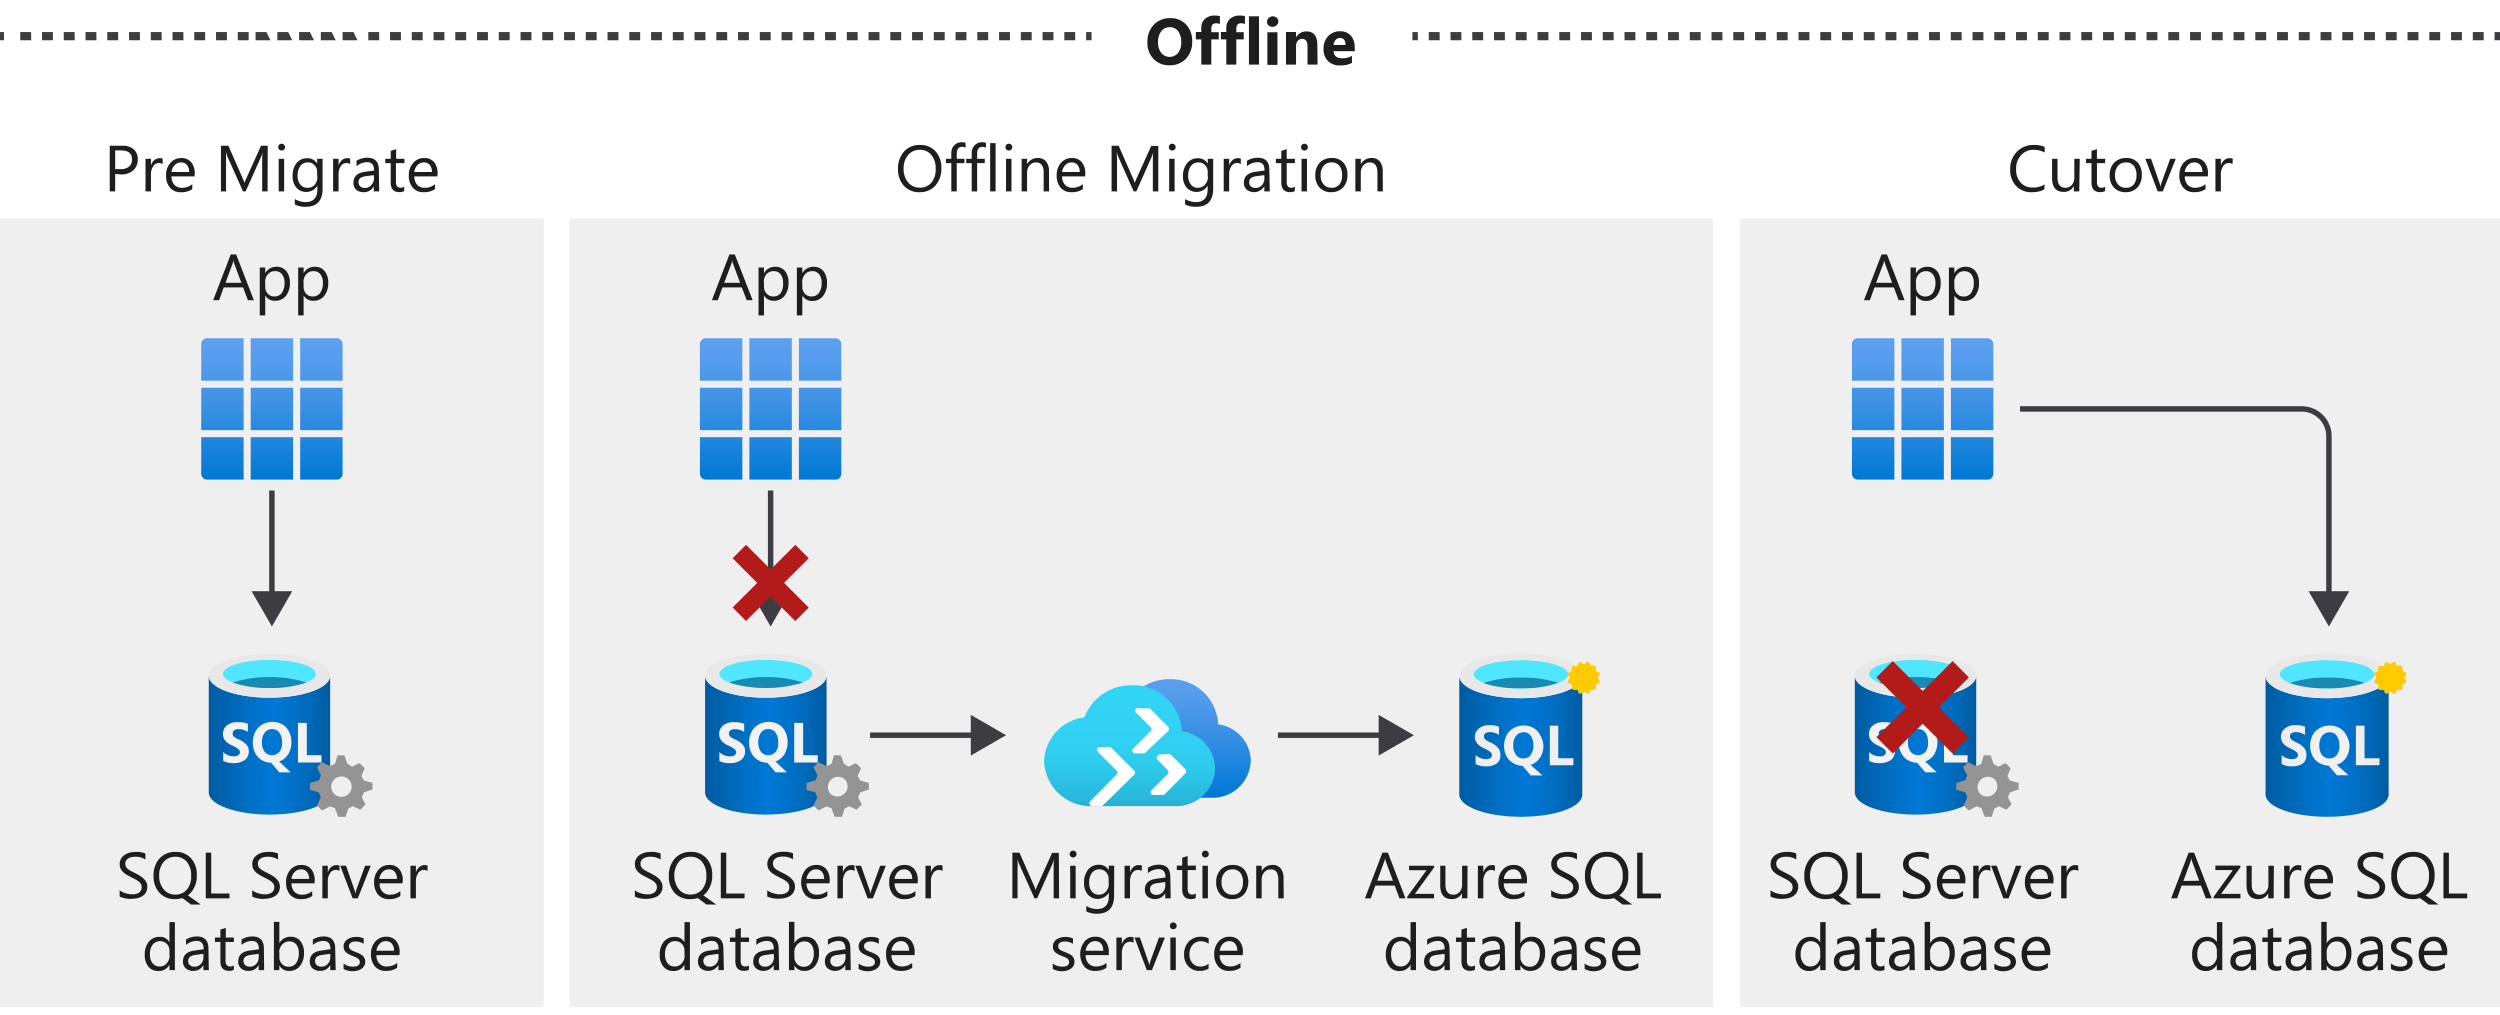 <svg xmlns="http://www.w3.org/2000/svg" xmlns:xlink="http://www.w3.org/1999/xlink" viewBox="0 0 459.73 186.65">
  <defs>
    <linearGradient id="linear-gradient" x1="50" y1="559.11" x2="50" y2="585.11" gradientTransform="matrix(1, 0, 0, -1, 0, 647.31)" gradientUnits="userSpaceOnUse">
      <stop offset="0" stop-color="#0078d4"/>
      <stop offset="0.16" stop-color="#1380da"/>
      <stop offset="0.53" stop-color="#3c91e5"/>
      <stop offset="0.82" stop-color="#559cec"/>
      <stop offset="1" stop-color="#5ea0ef"/>
    </linearGradient>
    <linearGradient id="linear-gradient-2" x1="141.71" y1="559.11" x2="141.71" y2="585.11" xlink:href="#linear-gradient"/>
    <linearGradient id="linear-gradient-3" x1="353.56" y1="559.11" x2="353.56" y2="585.11" xlink:href="#linear-gradient"/>
    <linearGradient id="linear-gradient-4" x1="214.69" y1="501.15" x2="214.69" y2="523.57" xlink:href="#linear-gradient"/>
    <linearGradient id="linear-gradient-5" x1="207.73" y1="493.34" x2="207.73" y2="527.22" gradientTransform="matrix(1, 0, 0, -1, 0, 647.31)" gradientUnits="userSpaceOnUse">
      <stop offset="0" stop-color="#198ab3"/>
      <stop offset="0.11" stop-color="#22a5cb"/>
      <stop offset="0.23" stop-color="#29bade"/>
      <stop offset="0.37" stop-color="#2ec9eb"/>
      <stop offset="0.53" stop-color="#31d1f3"/>
      <stop offset="0.78" stop-color="#32d4f5"/>
    </linearGradient>
    <linearGradient id="linear-gradient-6" x1="38.39" y1="510.29" x2="60.72" y2="510.29" gradientTransform="matrix(1, 0, 0, -1, 0, 647.31)" gradientUnits="userSpaceOnUse">
      <stop offset="0" stop-color="#005ba1"/>
      <stop offset="0.07" stop-color="#0060a9"/>
      <stop offset="0.36" stop-color="#0071c8"/>
      <stop offset="0.52" stop-color="#0078d4"/>
      <stop offset="0.64" stop-color="#0074cd"/>
      <stop offset="0.82" stop-color="#006abb"/>
      <stop offset="1" stop-color="#005ba1"/>
    </linearGradient>
    <linearGradient id="linear-gradient-7" x1="129.66" y1="510.29" x2="151.99" y2="510.29" xlink:href="#linear-gradient-6"/>
    <linearGradient id="linear-gradient-8" x1="341.09" y1="510.29" x2="363.42" y2="510.29" xlink:href="#linear-gradient-6"/>
    <linearGradient id="linear-gradient-9" x1="268.35" y1="510.06" x2="290.97" y2="510.06" xlink:href="#linear-gradient-6"/>
    <radialGradient id="radial-gradient" cx="280.3" cy="509.34" r="12.48" gradientTransform="matrix(1, 0, 0, -1, 0, 647.31)" gradientUnits="userSpaceOnUse">
      <stop offset="0" stop-color="#f2f2f2"/>
      <stop offset="0.58" stop-color="#eee"/>
      <stop offset="1" stop-color="#e6e6e6"/>
    </radialGradient>
    <linearGradient id="linear-gradient-10" x1="416.62" y1="510.06" x2="439.25" y2="510.06" xlink:href="#linear-gradient-6"/>
    <radialGradient id="radial-gradient-2" cx="428.57" cy="509.34" r="12.48" xlink:href="#radial-gradient"/>
  </defs>
  <title>5-01-offline</title>
  <g id="Shapes">
    <rect width="459.73" height="186.65" fill="#fff"/>
    <g>
      <rect y="40.2" width="100" height="145" fill="#fff"/>
      <rect y="40.2" width="100" height="145" fill="#3c3c41" opacity="0.08"/>
    </g>
    <path d="M46.1,80.4h7.8v7.8H46.1ZM37,70h7.8V62.2H38.09A1.09,1.09,0,0,0,37,63.29Zm1.09,18.2H44.8V80.4H37v6.71a1.09,1.09,0,0,0,1.09,1.09ZM37,79.1h7.8V71.3H37Zm18.2,9.1h6.71A1.09,1.09,0,0,0,63,87.11h0V80.4H55.2Zm-9.1-9.1h7.8V71.3H46.1Zm9.1,0H63V71.3H55.2Zm0-16.9V70H63V63.29a1.09,1.09,0,0,0-1.09-1.09H55.2ZM46.1,70h7.8V62.2H46.1Z" fill="url(#linear-gradient)"/>
    <g>
      <line x1="50" y1="90.2" x2="50" y2="109.82" fill="none" stroke="#3c3c41" stroke-miterlimit="10"/>
      <polygon points="46.26 108.72 50 115.2 53.74 108.72 46.26 108.72" fill="#3c3c41"/>
    </g>
    <g>
      <rect x="104.73" y="40.2" width="210.27" height="145" fill="#fff"/>
      <rect x="104.73" y="40.2" width="210.27" height="145" fill="#3c3c41" opacity="0.08"/>
    </g>
    <path d="M137.81,80.4h7.8v7.8h-7.8ZM128.71,70h7.8V62.2H129.8a1.09,1.09,0,0,0-1.09,1.09Zm1.09,18.2h6.71V80.4h-7.8v6.71a1.09,1.09,0,0,0,1.09,1.09Zm-1.09-9.1h7.8V71.3h-7.8Zm18.2,9.1h6.72a1.08,1.08,0,0,0,1.08-1.09h0V80.4h-7.8Zm-9.1-9.1h7.8V71.3h-7.8Zm9.1,0h7.8V71.3h-7.8Zm0-16.9V70h7.8V63.29a1.08,1.08,0,0,0-1.08-1.09h-6.72Zm-9.1,7.8h7.8V62.2h-7.8Z" fill="url(#linear-gradient-2)"/>
    <g>
      <line x1="141.71" y1="90.2" x2="141.71" y2="109.82" fill="none" stroke="#3c3c41" stroke-miterlimit="10"/>
      <polygon points="137.97 108.72 141.72 115.2 145.46 108.72 137.97 108.72" fill="#3c3c41"/>
    </g>
    <g>
      <line x1="160" y1="135.2" x2="179.62" y2="135.2" fill="none" stroke="#3c3c41" stroke-miterlimit="10"/>
      <polygon points="178.52 138.94 185 135.2 178.52 131.46 178.52 138.94" fill="#3c3c41"/>
    </g>
    <g>
      <line x1="235" y1="135.2" x2="254.62" y2="135.2" fill="none" stroke="#3c3c41" stroke-miterlimit="10"/>
      <polygon points="253.52 138.94 260 135.2 253.52 131.46 253.52 138.94" fill="#3c3c41"/>
    </g>
    <polygon points="148.72 102.66 146.25 100.19 141.72 104.72 137.19 100.19 134.72 102.66 139.24 107.19 134.72 111.71 137.19 114.19 141.71 109.67 146.24 114.2 148.72 111.73 144.18 107.19 148.72 102.66" fill="#b31b1b"/>
    <g>
      <rect x="320" y="40.2" width="139.73" height="145" fill="#fff"/>
      <rect x="320" y="40.2" width="139.73" height="145" fill="#3c3c41" opacity="0.08"/>
    </g>
    <path d="M349.66,80.4h7.8v7.8h-7.8ZM340.56,70h7.8V62.2h-6.71a1.09,1.09,0,0,0-1.09,1.09Zm1.09,18.2h6.71V80.4h-7.8v6.71a1.09,1.09,0,0,0,1.09,1.09Zm-1.09-9.1h7.8V71.3h-7.8Zm18.2,9.1h6.71a1.09,1.09,0,0,0,1.09-1.09h0V80.4h-7.8Zm-9.1-9.1h7.8V71.3h-7.8Zm9.1,0h7.8V71.3h-7.8Zm0-16.9V70h7.8V63.29a1.09,1.09,0,0,0-1.09-1.09h-6.71Zm-9.1,7.8h7.8V62.2h-7.8Z" fill="url(#linear-gradient-3)"/>
    <g>
      <path d="M371.47,75.2h51.8a5,5,0,0,1,5,5v29.62" fill="none" stroke="#3c3c41" stroke-miterlimit="10"/>
      <polygon points="424.53 108.72 428.27 115.2 432.01 108.72 424.53 108.72" fill="#3c3c41"/>
    </g>
    <g>
      <path d="M230,139.8a6.88,6.88,0,0,0-6-6.6,8.68,8.68,0,0,0-8.93-8.3,8.91,8.91,0,0,0-8.45,5.8,8.22,8.22,0,0,0-7.26,8,8.45,8.45,0,0,0,8.61,8h15.16A7,7,0,0,0,230,139.8Z" fill="url(#linear-gradient-4)"/>
      <path d="M223.46,141.26a7.09,7.09,0,0,0-6.13-6.8,8.88,8.88,0,0,0-9.18-8.44,9.13,9.13,0,0,0-8.74,5.89A8.45,8.45,0,0,0,192,140a8.58,8.58,0,0,0,8.87,8.24h15.49A7.14,7.14,0,0,0,223.46,141.26Z" fill="url(#linear-gradient-5)"/>
      <g id="b1b7ddb8-8ec2-480f-967f-c2bf89d2fe16">
        <path d="M202.18,137.35H204a.53.53,0,0,1,.36.15l4.22,4.22a.5.5,0,0,1,0,.72l0,0-5.74,5.64a.51.51,0,0,1-.36.15h-1.71a.54.54,0,0,1-.44-.61.62.62,0,0,1,.14-.28l4.88-4.94a.48.48,0,0,0,0-.68l0,0-3.5-3.48a.51.51,0,0,1,0-.72A.51.51,0,0,1,202.18,137.35Zm7.24-7.11h1.83a.53.53,0,0,1,.36.17l3.23,3.27a.51.51,0,0,1,0,.72h0l-4.22,4a.49.49,0,0,1-.36.15h-1.54a.52.52,0,0,1-.5-.55.53.53,0,0,1,.12-.32l3.23-3.25a.53.53,0,0,0,0-.72l-2.51-2.53a.52.52,0,0,1-.31-.66.52.52,0,0,1,.67-.31Zm3.78,8.44H215a.61.61,0,0,1,.36.15l2.64,2.64a.53.53,0,0,1,0,.72l-3.82,3.86a.51.51,0,0,1-.36.15h-1.73a.51.51,0,0,1-.36-.87l3-3a.53.53,0,0,0,0-.71l-1.88-1.92a.52.52,0,0,1,0-.72.54.54,0,0,1,.29-.15Z" fill="#fff"/>
      </g>
    </g>
    <g>
      <path d="M49.56,128.3c-6.17,0-11.17-1.76-11.17-4.05v21.5c0,2.22,4.92,4,11,4.05h.16c6.16,0,11.16-1.76,11.16-4.05v-21.5C60.72,126.49,55.72,128.3,49.56,128.3Z" fill="url(#linear-gradient-6)"/>
      <path d="M60.72,124.25c0,2.24-5,4.05-11.16,4.05s-11.17-1.81-11.17-4.05,5-4,11.17-4,11.16,1.76,11.16,4" fill="#e8e8e8"/>
      <path d="M58.11,123.92c0,1.42-3.84,2.57-8.55,2.57S41,125.34,41,123.92s3.8-2.57,8.52-2.57,8.55,1.16,8.55,2.57" fill="#50e6ff"/>
      <path d="M49.56,124.51a21.48,21.48,0,0,0-6.76,1,19.69,19.69,0,0,0,6.77,1,19.75,19.75,0,0,0,6.78-1A21.14,21.14,0,0,0,49.56,124.51Z" fill="#198ab3"/>
      <path d="M56.42,138.88v-5.95H54.79v7.29h4.33v-1.34Zm-12.59-2.94a3.53,3.53,0,0,1-.89-.54.78.78,0,0,1-.14-.57.64.64,0,0,1,.28-.54,1.29,1.29,0,0,1,.74-.2,3,3,0,0,1,1.76.51v-1.51a4.61,4.61,0,0,0-1.76-.28,3,3,0,0,0-2.12.61A2,2,0,0,0,41,135c0,.9.57,1.6,1.76,2.13a4.85,4.85,0,0,1,1.08.63.72.72,0,0,1,.28.57.68.68,0,0,1-.28.54,1.34,1.34,0,0,1-.8.21,2.76,2.76,0,0,1-2-.79v1.64a4.06,4.06,0,0,0,1.88.4,3.5,3.5,0,0,0,2.08-.56,1.94,1.94,0,0,0,.75-1.62,1.74,1.74,0,0,0-.44-1.23A4.15,4.15,0,0,0,43.83,135.94ZM53,138.7a4.16,4.16,0,0,0,.58-2.23,4.09,4.09,0,0,0-.44-1.94,3.13,3.13,0,0,0-1.23-1.32,3.64,3.64,0,0,0-1.76-.46,3.91,3.91,0,0,0-1.92.48,3.31,3.31,0,0,0-1.29,1.36,4.27,4.27,0,0,0-.45,2,4,4,0,0,0,.42,1.85,3.18,3.18,0,0,0,1.2,1.32,3.5,3.5,0,0,0,1.76.51l1.49,1.76h2.1l-2.12-2A3.17,3.17,0,0,0,53,138.7Zm-1.64-.45a1.76,1.76,0,0,1-2.48.21,1.39,1.39,0,0,1-.21-.21,2.64,2.64,0,0,1-.49-1.76,2.58,2.58,0,0,1,.51-1.76,1.61,1.61,0,0,1,1.37-.66,1.57,1.57,0,0,1,1.32.66,2.88,2.88,0,0,1,.48,1.76,2.56,2.56,0,0,1-.5,1.81Z" fill="#f2f2f2"/>
      <path d="M63.59,150.13l.42-1.39.83-.48,1.42.64.92-.93v-.11l-.65-1.25.39-.88,1.42-.51h.16v-1.29h-.18l-1.4-.42-.46-.81.61-1.44-.93-.9H66l-1.25.63-.87-.52-.56-1.57h-1.3v.19l-.43,1.39-.89.39-1.54-.7-.89.93.08.18.67,1.3-.35.9-1.65.51v1.3h.19l1.39.42.39.9-.69,1.51.93.92.16-.09,1.31-.67.89.35.6,1.57h1.29ZM61.48,146a1.87,1.87,0,1,1,2.62-2.68h0A1.87,1.87,0,0,1,61.48,146Z" fill="#949494"/>
    </g>
    <g>
      <path d="M140.82,128.3c-6.16,0-11.16-1.76-11.16-4.05v21.5c0,2.22,4.91,4,11,4.05h.15C147,149.8,152,148,152,145.75v-21.5C152,126.49,147,128.3,140.82,128.3Z" fill="url(#linear-gradient-7)"/>
      <path d="M152,124.25c0,2.24-5,4.05-11.17,4.05s-11.16-1.81-11.16-4.05,5-4,11.16-4S152,122,152,124.25" fill="#e8e8e8"/>
      <path d="M149.38,123.92c0,1.42-3.84,2.57-8.56,2.57s-8.52-1.15-8.52-2.57,3.81-2.57,8.52-2.57,8.56,1.16,8.56,2.57" fill="#50e6ff"/>
      <path d="M140.82,124.51a21.52,21.52,0,0,0-6.76,1,23.26,23.26,0,0,0,13.56,0A21.16,21.16,0,0,0,140.82,124.51Z" fill="#198ab3"/>
      <path d="M147.69,138.88v-5.95h-1.64v7.29h4.33v-1.34Zm-12.59-2.94a3.59,3.59,0,0,1-.9-.54.89.89,0,0,1-.14-.57.65.65,0,0,1,.29-.54,1.26,1.26,0,0,1,.73-.2,3,3,0,0,1,1.77.51v-1.51a4.66,4.66,0,0,0-1.77-.28,3,3,0,0,0-2.11.61,2,2,0,0,0-.72,1.59c0,.9.56,1.6,1.76,2.13a5,5,0,0,1,1.07.63.7.7,0,0,1,.29.57.66.66,0,0,1-.29.54,1.29,1.29,0,0,1-.79.21,2.8,2.8,0,0,1-2-.79v1.64a4.12,4.12,0,0,0,1.89.4,3.45,3.45,0,0,0,2.07-.56,1.92,1.92,0,0,0,.76-1.62,1.74,1.74,0,0,0-.44-1.23A4.23,4.23,0,0,0,135.1,135.94Zm9.16,2.76a4.54,4.54,0,0,0,.14-4.17,3.2,3.2,0,0,0-1.23-1.32,3.65,3.65,0,0,0-1.77-.46,3.84,3.84,0,0,0-1.91.48,3.31,3.31,0,0,0-1.29,1.36,4.28,4.28,0,0,0-.46,2,4,4,0,0,0,.43,1.85,3.22,3.22,0,0,0,1.19,1.32,3.53,3.53,0,0,0,1.76.51l1.5,1.76h2.09l-2.11-2A3.21,3.21,0,0,0,144.26,138.7Zm-1.64-.45a1.76,1.76,0,0,1-2.48.21,1.39,1.39,0,0,1-.21-.21,3.32,3.32,0,0,1,0-3.52,1.63,1.63,0,0,1,1.38-.66,1.58,1.58,0,0,1,1.32.66,2.87,2.87,0,0,1,.47,1.76,2.55,2.55,0,0,1-.49,1.81Z" fill="#f2f2f2"/>
      <path d="M154.86,150.13l.42-1.39.83-.48,1.42.64.92-.93v-.11l-.65-1.25.38-.88,1.43-.51h.16v-1.29h-.18l-1.41-.42-.45-.81.61-1.44-.93-.9h-.11l-1.25.63-.86-.52-.56-1.57h-1.31v.19l-.42,1.39-.9.39-1.53-.7-.9.93.09.18.67,1.3-.35.9-1.66.51v1.3h.2l1.39.42.39.9-.69,1.51.93.92.16-.09,1.3-.67.9.35.6,1.57h1.29ZM152.74,146a1.88,1.88,0,0,1,2.63-2.68h0a1.88,1.88,0,0,1-2.63,2.68Z" fill="#949494"/>
    </g>
    <g>
      <path d="M352.26,128.3c-6.17,0-11.17-1.76-11.17-4.05v21.5c0,2.22,4.92,4,11,4.05h.16c6.16,0,11.16-1.76,11.16-4.05v-21.5C363.42,126.49,358.42,128.3,352.26,128.3Z" fill="url(#linear-gradient-8)"/>
      <path d="M363.42,124.25c0,2.24-5,4.05-11.16,4.05s-11.17-1.81-11.17-4.05,5-4,11.17-4,11.16,1.76,11.16,4" fill="#e8e8e8"/>
      <path d="M360.81,123.92c0,1.42-3.84,2.57-8.55,2.57s-8.53-1.15-8.53-2.57,3.81-2.57,8.53-2.57,8.55,1.16,8.55,2.57" fill="#50e6ff"/>
      <path d="M352.26,124.51a21.44,21.44,0,0,0-6.76,1,23.23,23.23,0,0,0,13.55,0A21.14,21.14,0,0,0,352.26,124.51Z" fill="#198ab3"/>
      <path d="M359.12,138.88v-5.95h-1.64v7.29h4.34v-1.34Zm-12.59-2.94a3.36,3.36,0,0,1-.89-.54.78.78,0,0,1-.14-.57.61.61,0,0,1,.28-.54,1.29,1.29,0,0,1,.74-.2,3,3,0,0,1,1.76.51v-1.51a4.61,4.61,0,0,0-1.76-.28,3,3,0,0,0-2.12.61,2,2,0,0,0-.72,1.59c0,.9.57,1.6,1.76,2.13a5.08,5.08,0,0,1,1.08.63.72.72,0,0,1,.28.57.68.68,0,0,1-.28.54,1.34,1.34,0,0,1-.8.21,2.8,2.8,0,0,1-2-.79v1.64a4.12,4.12,0,0,0,1.89.4,3.5,3.5,0,0,0,2.08-.56,1.94,1.94,0,0,0,.75-1.62,1.74,1.74,0,0,0-.44-1.23A4.23,4.23,0,0,0,346.53,135.94Zm9.16,2.76a4.16,4.16,0,0,0,.58-2.23,4.21,4.21,0,0,0-.44-1.94,3.2,3.2,0,0,0-1.23-1.32,3.64,3.64,0,0,0-1.76-.46,3.88,3.88,0,0,0-1.92.48,3.31,3.31,0,0,0-1.29,1.36,4.28,4.28,0,0,0-.46,2,4,4,0,0,0,.43,1.85,3.22,3.22,0,0,0,1.19,1.32,3.56,3.56,0,0,0,1.76.51l1.5,1.76h2.1l-2.12-2A3.17,3.17,0,0,0,355.69,138.7Zm-1.64-.45a1.76,1.76,0,0,1-2.48.21,1.39,1.39,0,0,1-.21-.21,2.71,2.71,0,0,1-.5-1.76,2.64,2.64,0,0,1,.52-1.76,1.61,1.61,0,0,1,1.37-.66,1.58,1.58,0,0,1,1.32.66,2.81,2.81,0,0,1,.47,1.76,2.55,2.55,0,0,1-.49,1.81Z" fill="#f2f2f2"/>
      <path d="M366.29,150.13l.42-1.39.83-.48,1.42.64.92-.93v-.11l-.65-1.25.38-.88,1.43-.51h.16v-1.29H371l-1.41-.42-.45-.81.61-1.44-.93-.9h-.11l-1.25.63-.86-.52-.56-1.57h-1.3v.19l-.43,1.39-.89.39-1.54-.7-.89.93.08.18.67,1.3-.35.9-1.65.51v1.3H360l1.39.42.39.9-.69,1.51.93.92.16-.09,1.31-.67.89.35.6,1.57h1.29ZM364.17,146a1.88,1.88,0,0,1,2.63-2.68h0a1.88,1.88,0,0,1-2.63,2.68Z" fill="#949494"/>
    </g>
    <g>
      <g>
        <path d="M279.66,128.39c-6.24,0-11.31-1.77-11.31-4.09v21.81c0,2.24,5,4.06,11.15,4.09h.16c6.25,0,11.31-1.76,11.31-4.09V124.3C291,126.57,285.91,128.39,279.66,128.39Z" fill="url(#linear-gradient-9)"/>
        <path d="M291,124.3c0,2.27-5.06,4.09-11.31,4.09s-11.31-1.77-11.31-4.09,5.07-4.1,11.31-4.1S291,122,291,124.3" fill="#e8e8e8"/>
        <path d="M288.35,124c0,1.45-3.9,2.61-8.69,2.61S271,125.41,271,124s3.9-2.59,8.68-2.59,8.69,1.16,8.69,2.59" fill="#50e6ff"/>
        <path d="M279.66,124.61a20.21,20.21,0,0,0-6.86,1,20.19,20.19,0,0,0,6.86.95,19.79,19.79,0,0,0,6.87-1A21,21,0,0,0,279.66,124.61Z" fill="#198ab3"/>
        <path d="M286.55,139.44v-6H285v7.28h4.34v-1.28ZM274,136.49a3.07,3.07,0,0,1-.9-.55.74.74,0,0,1-.22-.56.6.6,0,0,1,.27-.53,1.16,1.16,0,0,1,.74-.21,2.82,2.82,0,0,1,1.76.51v-1.52a4.58,4.58,0,0,0-1.76-.28,2.83,2.83,0,0,0-1.92.6,1.9,1.9,0,0,0-.75,1.57c0,.9.57,1.6,1.77,2.13a5,5,0,0,1,1.09.64.74.74,0,0,1,.27.56.68.68,0,0,1-.28.55,1.49,1.49,0,0,1-.8.2,2.91,2.91,0,0,1-1.92-.75v1.65a3.85,3.85,0,0,0,1.89.42,3.34,3.34,0,0,0,2.08-.58,1.91,1.91,0,0,0,.58-1.61,1.84,1.84,0,0,0-.44-1.23A4.21,4.21,0,0,0,274,136.49Zm9.24,2.81a4.18,4.18,0,0,0,.58-2.23,4.14,4.14,0,0,0-.58-1.87,3.13,3.13,0,0,0-1.23-1.32,3.44,3.44,0,0,0-1.77-.46,3.63,3.63,0,0,0-1.9.48,3.17,3.17,0,0,0-1.29,1.3,4.42,4.42,0,0,0-.46,2A4,4,0,0,0,277,139a3.12,3.12,0,0,0,1.22,1.3,3.56,3.56,0,0,0,1.77.53l1.51,1.77h2.14l-2.17-1.94A3.15,3.15,0,0,0,283.19,139.3Zm-1.76-.45a1.63,1.63,0,0,1-1.34.62,1.6,1.6,0,0,1-1.34-.63,2.68,2.68,0,0,1-.52-1.77,2.65,2.65,0,0,1,.52-1.76,1.74,1.74,0,0,1,1.37-.66,1.56,1.56,0,0,1,1.33.66,2.89,2.89,0,0,1,.47,1.76A2.56,2.56,0,0,1,281.43,138.85Z" fill="url(#radial-gradient)"/>
      </g>
      <path d="M291.49,122l.23-.2a.37.37,0,0,1,.51,0,.33.33,0,0,1,.06.1l.1.29a.38.38,0,0,0,.4.22l.29,0a.37.37,0,0,1,.42.29.29.29,0,0,1,0,.13l-.05.29a.38.38,0,0,0,.22.4l.29.09a.37.37,0,0,1,.21.47l-.06.11-.2.22a.39.39,0,0,0,0,.46l.2.23a.35.35,0,0,1-.05.49h0l-.09.06-.29.11a.33.33,0,0,0-.22.39l.05.29a.36.36,0,0,1-.27.41h-.44a.36.36,0,0,0-.4.23l-.1.27a.36.36,0,0,1-.45.22h0l-.11-.07-.22-.22a.36.36,0,0,0-.46,0l-.23.19a.34.34,0,0,1-.49,0h0a.17.17,0,0,1-.06-.1l-.11-.28a.33.33,0,0,0-.39-.22l-.29,0a.36.36,0,0,1-.42-.3h0a.24.24,0,0,1,0-.12l0-.29a.34.34,0,0,0-.23-.4l-.27-.1a.38.38,0,0,1-.26-.44.41.41,0,0,1,.07-.11l.19-.23a.36.36,0,0,0,0-.46l-.19-.22a.36.36,0,0,1,.05-.51h0a.16.16,0,0,1,.11-.05l.27-.11a.38.38,0,0,0,.23-.4l0-.26a.38.38,0,0,1,.29-.42h.13l.29.06a.35.35,0,0,0,.39-.23l.11-.29a.35.35,0,0,1,.46-.21l.1.06.23.19A.36.36,0,0,0,291.49,122Z" fill="#ffca00"/>
    </g>
    <g>
      <g>
        <path d="M427.94,128.39c-6.25,0-11.32-1.77-11.32-4.09v21.81c0,2.24,5,4.06,11.16,4.09h.16c6.24,0,11.31-1.76,11.31-4.09V124.3C439.25,126.57,434.18,128.39,427.94,128.39Z" fill="url(#linear-gradient-10)"/>
        <path d="M439.25,124.3c0,2.27-5.07,4.09-11.31,4.09s-11.32-1.77-11.32-4.09,5.07-4.1,11.32-4.1,11.31,1.77,11.31,4.1" fill="#e8e8e8"/>
        <path d="M436.62,124c0,1.45-3.9,2.61-8.68,2.61s-8.69-1.16-8.69-2.61,3.9-2.59,8.69-2.59,8.68,1.16,8.68,2.59" fill="#50e6ff"/>
        <path d="M427.94,124.61a20.26,20.26,0,0,0-6.87,1,20.25,20.25,0,0,0,6.87.95,19.73,19.73,0,0,0,6.86-1A21,21,0,0,0,427.94,124.61Z" fill="#198ab3"/>
        <path d="M434.82,139.44v-6h-1.59v7.28h4.34v-1.28Zm-12.6-2.95a3.2,3.2,0,0,1-.9-.55.73.73,0,0,1-.21-.56.61.61,0,0,1,.26-.53,1.16,1.16,0,0,1,.74-.21,2.87,2.87,0,0,1,1.77.51v-1.52a4.66,4.66,0,0,0-1.77-.28,2.84,2.84,0,0,0-1.92.6,1.89,1.89,0,0,0-.74,1.57c0,.9.56,1.6,1.76,2.13a5.26,5.26,0,0,1,1.1.64.76.76,0,0,1,.26.56.66.66,0,0,1-.28.55,1.49,1.49,0,0,1-.8.2,2.91,2.91,0,0,1-1.92-.75v1.65a3.85,3.85,0,0,0,1.89.42,3.34,3.34,0,0,0,2.08-.58,1.91,1.91,0,0,0,.58-1.61,1.79,1.79,0,0,0-.44-1.23A4.21,4.21,0,0,0,422.22,136.49Zm9.24,2.81a4.1,4.1,0,0,0,.59-2.23,4,4,0,0,0-.59-1.87,3.13,3.13,0,0,0-1.23-1.32,3.44,3.44,0,0,0-1.77-.46,3.63,3.63,0,0,0-1.9.48,3.23,3.23,0,0,0-1.29,1.3,4.42,4.42,0,0,0-.46,2,4,4,0,0,0,.43,1.77,3,3,0,0,0,1.21,1.3,3.59,3.59,0,0,0,1.77.53l1.52,1.77h2.13l-2.17-1.94A3.15,3.15,0,0,0,431.46,139.3Zm-1.76-.45a1.75,1.75,0,0,1-2.68,0,2.62,2.62,0,0,1-.51-1.77,2.7,2.7,0,0,1,.51-1.76,1.74,1.74,0,0,1,1.37-.66,1.55,1.55,0,0,1,1.33.66,2.82,2.82,0,0,1,.47,1.76A2.51,2.51,0,0,1,429.7,138.85Z" fill="url(#radial-gradient-2)"/>
      </g>
      <path d="M439.77,122l.23-.2a.36.36,0,0,1,.5,0,.21.21,0,0,1,.06.1l.11.29a.36.36,0,0,0,.39.22l.3,0a.36.36,0,0,1,.41.29.29.29,0,0,1,0,.13l0,.29a.37.37,0,0,0,.23.4l.28.09a.37.37,0,0,1,.21.47l-.06.11-.19.22a.36.36,0,0,0,0,.46l.19.23a.35.35,0,0,1-.05.49h0l-.1.06-.28.11a.34.34,0,0,0-.23.39l0,.29a.35.35,0,0,1-.27.41h-.44a.35.35,0,0,0-.39.23l-.11.27a.35.35,0,0,1-.45.22h0l-.1-.07-.22-.22a.36.36,0,0,0-.46,0l-.23.19a.35.35,0,0,1-.5,0h0a.17.17,0,0,1-.06-.1l-.1-.28a.35.35,0,0,0-.4-.22l-.29,0a.37.37,0,0,1-.42-.3h0a.24.24,0,0,1,0-.12l.06-.29a.36.36,0,0,0-.23-.4l-.28-.1a.36.36,0,0,1-.25-.44.39.39,0,0,1,.06-.11l.19-.23a.36.36,0,0,0,0-.46l-.19-.22a.36.36,0,0,1,.05-.51h0a.16.16,0,0,1,.11-.05l.27-.11a.36.36,0,0,0,.23-.4l0-.26a.38.38,0,0,1,.29-.42h.13l.29.06a.36.36,0,0,0,.4-.23l.1-.29a.35.35,0,0,1,.46-.21l.11.06.23.19A.36.36,0,0,0,439.77,122Z" fill="#ffca00"/>
    </g>
    <polygon points="362.06 124.57 359.07 121.56 353.57 127.07 348.07 121.56 345.06 124.57 350.55 130.07 345.06 135.56 348.07 138.56 353.56 133.08 359.06 138.58 362.06 135.58 356.56 130.07 362.06 124.57" fill="#b31b1b"/>
    <g>
      <rect x="199.73" y="5.9" width="1" height="1.5" fill="#3c3c41"/>
      <path d="M197.72,7.4h-2V5.9h2Zm-4,0h-2V5.9h2Zm-4,0h-2V5.9h2Zm-4,0h-2V5.9h2Zm-4,0h-2V5.9h2Zm-4,0h-2V5.9h2Zm-4,0h-2V5.9h2Zm-4,0h-2V5.9h2Zm-4,0h-2V5.9h2Zm-4,0h-2V5.9h2Zm-4,0h-2V5.9h2Zm-4,0h-2V5.9h2Zm-4,0h-2V5.9h2Zm-4,0h-2V5.9h2Zm-4,0h-2V5.9h2Zm-4,0h-2V5.9h2Zm-4,0h-2V5.9h2Zm-4,0h-2V5.9h2Zm-4,0h-2V5.9h2Zm-4,0h-2V5.9h2Zm-4,0h-2V5.9h2Zm-4,0h-2V5.9h2Zm-4,0h-2V5.9h2Zm-4,0h-2V5.9h2Zm-4,0h-2V5.9h2Zm-4,0h-2V5.9h2Zm-4,0h-2V5.9h2Zm-4,0h-2V5.9h2Zm-4,0h-2V5.9h2Zm-4,0h-2V5.9h2Zm-4,0h-2V5.9h2Zm-4,0h-2V5.9h2Zm-4,0h-2V5.9h2Zm-4,0H63V5.9h2Zm-4,0H59V5.9h2Zm-4,0H55V5.9h2Zm-4,0H51V5.9h2Zm-4,0H47V5.9h2Zm-4,0h-2V5.9h2Zm-4,0h-2V5.9h2Zm-4,0h-2V5.9h2Zm-4,0h-2V5.9h2Zm-4,0h-2V5.9h2Zm-4,0h-2V5.9h2Zm-4,0h-2V5.9h2Zm-4,0h-2V5.9h2Zm-4,0h-2V5.9h2Zm-4,0h-2V5.9h2Zm-4,0h-2V5.9h2Z" fill="#3c3c41"/>
      <rect x="-0.27" y="5.9" width="1" height="1.5" fill="#3c3c41"/>
    </g>
    <g>
      <rect x="458.73" y="5.9" width="1" height="1.5" fill="#3c3c41"/>
      <path d="M456.73,7.4h-2V5.9h2Zm-4,0h-2V5.9h2Zm-4,0h-2V5.9h2Zm-4,0h-2V5.9h2Zm-4,0h-2V5.9h2Zm-4,0h-2V5.9h2Zm-4,0h-2V5.9h2Zm-4,0h-2V5.9h2Zm-4,0h-2V5.9h2Zm-4,0h-2V5.9h2Zm-4,0h-2V5.9h2Zm-4,0h-2V5.9h2Zm-4,0h-2V5.9h2Zm-4,0h-2V5.9h2Zm-4,0h-2V5.9h2Zm-4,0h-2V5.9h2Zm-4,0h-2V5.9h2Zm-4,0h-2V5.9h2Zm-4,0h-2V5.9h2Zm-4,0h-2V5.9h2Zm-4,0h-2V5.9h2Zm-4,0h-2V5.9h2Zm-4,0h-2V5.9h2Zm-4,0h-2V5.9h2Zm-4,0h-2V5.9h2Zm-4,0h-2V5.9h2Zm-4,0h-2V5.9h2Zm-4,0h-2V5.9h2Zm-4,0h-2V5.9h2Zm-4,0h-2V5.9h2Zm-4,0h-2V5.9h2Zm-4,0h-2V5.9h2Zm-4,0h-2V5.9h2Zm-4,0h-2V5.9h2Zm-4,0h-2V5.9h2Zm-4,0h-2V5.9h2Zm-4,0h-2V5.9h2Zm-4,0h-2V5.9h2Zm-4,0h-2V5.9h2Zm-4,0h-2V5.9h2Zm-4,0h-2V5.9h2Zm-4,0h-2V5.9h2Zm-4,0h-2V5.9h2Zm-4,0h-2V5.9h2Zm-4,0h-2V5.9h2Zm-4,0h-2V5.9h2Zm-4,0h-2V5.9h2Zm-4,0h-2V5.9h2Zm-4,0h-2V5.9h2Z" fill="#3c3c41"/>
      <rect x="259.73" y="5.9" width="1" height="1.5" fill="#3c3c41"/>
    </g>
  </g>
  <g id="Text">
    <g>
      <path d="M21.18,32V35.2h-1V26.8H22.5a3,3,0,0,1,2.09.66,2.34,2.34,0,0,1,.74,1.85,2.56,2.56,0,0,1-.82,2,3.15,3.15,0,0,1-2.23.77Zm0-4.34v3.44h1a2.3,2.3,0,0,0,1.55-.46,1.65,1.65,0,0,0,.54-1.32c0-1.11-.66-1.66-2-1.66Z" fill="#1e1e1e"/>
      <path d="M29.91,30.17a1.18,1.18,0,0,0-.73-.19,1.2,1.2,0,0,0-1,.58,2.64,2.64,0,0,0-.42,1.58V35.2h-1v-6h1v1.24h0a2.08,2.08,0,0,1,.62-1,1.63,1.63,0,0,1,1.52-.27Z" fill="#1e1e1e"/>
      <path d="M35.78,32.44H31.54A2.28,2.28,0,0,0,32.08,34a1.87,1.87,0,0,0,1.42.54,3,3,0,0,0,1.86-.66v.9a3.5,3.5,0,0,1-2.09.57,2.53,2.53,0,0,1-2-.82,3.36,3.36,0,0,1-.73-2.3,3.29,3.29,0,0,1,.8-2.28,2.53,2.53,0,0,1,2-.88,2.25,2.25,0,0,1,1.82.76,3.2,3.2,0,0,1,.65,2.12Zm-1-.81a2,2,0,0,0-.4-1.3,1.36,1.36,0,0,0-1.1-.46,1.52,1.52,0,0,0-1.15.49,2.19,2.19,0,0,0-.59,1.27Z" fill="#1e1e1e"/>
      <path d="M49.21,35.2h-1V29.56c0-.44,0-1,.09-1.63h0a5.05,5.05,0,0,1-.25.81L45.17,35.2h-.48l-2.87-6.41a5.64,5.64,0,0,1-.25-.86h0c0,.34,0,.88,0,1.65V35.2h-.94V26.8H42l2.57,5.86a7.38,7.38,0,0,1,.39,1h0c.16-.46.3-.81.4-1L48,26.8h1.23Z" fill="#1e1e1e"/>
      <path d="M51.78,27.68a.62.62,0,0,1-.44-.18.59.59,0,0,1-.18-.44.61.61,0,0,1,.18-.45.62.62,0,0,1,.44-.18.61.61,0,0,1,.45.18.58.58,0,0,1,.19.45.58.58,0,0,1-.19.44A.61.61,0,0,1,51.78,27.68Zm.47,7.52h-1v-6h1Z" fill="#1e1e1e"/>
      <path d="M59.32,34.72c0,2.2-1.06,3.31-3.16,3.31a4.25,4.25,0,0,1-1.95-.43v-1a4,4,0,0,0,1.93.57c1.48,0,2.22-.79,2.22-2.36v-.66h0a2.43,2.43,0,0,1-3.87.35,3.22,3.22,0,0,1-.68-2.15A3.75,3.75,0,0,1,54.52,30a2.46,2.46,0,0,1,2-.9,2,2,0,0,1,1.8,1h0V29.2h1Zm-1-2.23V31.6a1.72,1.72,0,0,0-.48-1.22,1.62,1.62,0,0,0-1.21-.51,1.64,1.64,0,0,0-1.39.65,2.85,2.85,0,0,0-.51,1.81,2.43,2.43,0,0,0,.49,1.6,1.56,1.56,0,0,0,1.28.6A1.67,1.67,0,0,0,57.85,34,2.12,2.12,0,0,0,58.36,32.49Z" fill="#1e1e1e"/>
      <path d="M64.39,30.17a1.14,1.14,0,0,0-.72-.19,1.21,1.21,0,0,0-1,.58,2.64,2.64,0,0,0-.41,1.58V35.2h-1v-6h1v1.24h0a2.09,2.09,0,0,1,.63-1,1.39,1.39,0,0,1,.94-.35,1.44,1.44,0,0,1,.57.08Z" fill="#1e1e1e"/>
      <path d="M69.73,35.2h-1v-.94h0a2,2,0,0,1-1.85,1.08,2,2,0,0,1-1.4-.47A1.65,1.65,0,0,1,65,33.61c0-1.12.66-1.78,2-2l1.8-.25c0-1-.41-1.53-1.24-1.53a3,3,0,0,0-2,.74v-1a3.76,3.76,0,0,1,2-.56c1.41,0,2.11.75,2.11,2.24Zm-1-3-1.45.2a2.25,2.25,0,0,0-1,.33.93.93,0,0,0-.34.84.89.89,0,0,0,.31.71,1.19,1.19,0,0,0,.83.28A1.51,1.51,0,0,0,68.3,34a1.74,1.74,0,0,0,.47-1.27Z" fill="#1e1e1e"/>
      <path d="M74.33,35.14a1.82,1.82,0,0,1-.9.19c-1.05,0-1.58-.59-1.58-1.76V30h-1V29.2h1V27.74l1-.31V29.2h1.52V30H72.81V33.4a1.37,1.37,0,0,0,.21.86.8.8,0,0,0,.68.26,1,1,0,0,0,.63-.2Z" fill="#1e1e1e"/>
      <path d="M80.43,32.44H76.19A2.28,2.28,0,0,0,76.73,34a1.88,1.88,0,0,0,1.42.54A2.94,2.94,0,0,0,80,33.87v.9a3.47,3.47,0,0,1-2.09.57,2.51,2.51,0,0,1-2-.82,3.31,3.31,0,0,1-.73-2.3A3.28,3.28,0,0,1,76,29.94a2.54,2.54,0,0,1,2-.88,2.26,2.26,0,0,1,1.83.76,3.19,3.19,0,0,1,.64,2.12Zm-1-.81a2,2,0,0,0-.4-1.3,1.37,1.37,0,0,0-1.1-.46,1.54,1.54,0,0,0-1.16.49,2.18,2.18,0,0,0-.58,1.27Z" fill="#1e1e1e"/>
    </g>
    <g>
      <path d="M46.68,55.2H45.59l-.89-2.35H41.14L40.3,55.2H39.2l3.23-8.4h1ZM44.38,52l-1.32-3.58a3.38,3.38,0,0,1-.13-.56h0a3.23,3.23,0,0,1-.14.56L41.47,52Z" fill="#1e1e1e"/>
      <path d="M48.77,54.33h0V58h-1V49.2h1v1.06h0a2.29,2.29,0,0,1,2.08-1.2,2.2,2.2,0,0,1,1.81.81A3.33,3.33,0,0,1,53.31,52a3.78,3.78,0,0,1-.73,2.41,2.46,2.46,0,0,1-2,.9A2,2,0,0,1,48.77,54.33Zm0-2.42v.84A1.77,1.77,0,0,0,49.23,54a1.59,1.59,0,0,0,1.23.52,1.62,1.62,0,0,0,1.37-.66A3.09,3.09,0,0,0,52.32,52a2.41,2.41,0,0,0-.46-1.57,1.53,1.53,0,0,0-1.25-.57,1.7,1.7,0,0,0-1.35.58A2.15,2.15,0,0,0,48.75,51.91Z" fill="#1e1e1e"/>
      <path d="M55.83,54.33h0V58h-1V49.2h1v1.06h0a2.26,2.26,0,0,1,2.07-1.2,2.18,2.18,0,0,1,1.81.81A3.28,3.28,0,0,1,60.36,52a3.72,3.72,0,0,1-.73,2.41,2.45,2.45,0,0,1-2,.9A2,2,0,0,1,55.83,54.33Zm0-2.42v.84A1.78,1.78,0,0,0,56.29,54a1.58,1.58,0,0,0,1.22.52,1.61,1.61,0,0,0,1.37-.66,3.09,3.09,0,0,0,.5-1.86,2.47,2.47,0,0,0-.46-1.57,1.54,1.54,0,0,0-1.26-.57,1.7,1.7,0,0,0-1.35.58A2.15,2.15,0,0,0,55.8,51.91Z" fill="#1e1e1e"/>
    </g>
    <g>
      <path d="M22,164.86V163.7a2.23,2.23,0,0,0,.48.32,3.45,3.45,0,0,0,.59.23,3.39,3.39,0,0,0,.61.15,3.09,3.09,0,0,0,.58.06,2.25,2.25,0,0,0,1.35-.34,1.26,1.26,0,0,0,.3-1.56,1.6,1.6,0,0,0-.41-.46,4.43,4.43,0,0,0-.62-.4l-.78-.4c-.29-.15-.57-.3-.82-.45a3.13,3.13,0,0,1-.66-.51,2.1,2.1,0,0,1-.45-.62,2.07,2.07,0,0,1-.16-.82,1.93,1.93,0,0,1,.26-1,2.1,2.1,0,0,1,.66-.7,3,3,0,0,1,.93-.41,4.29,4.29,0,0,1,1.07-.13,4.08,4.08,0,0,1,1.81.3v1.1a3.29,3.29,0,0,0-1.91-.51,2.79,2.79,0,0,0-.64.07,1.56,1.56,0,0,0-.58.22,1.38,1.38,0,0,0-.41.39,1.07,1.07,0,0,0-.16.58,1.22,1.22,0,0,0,.12.56,1.31,1.31,0,0,0,.36.43,3.75,3.75,0,0,0,.57.37c.23.12.48.26.78.4s.58.31.85.47a4,4,0,0,1,.71.55,2.32,2.32,0,0,1,.48.66,1.84,1.84,0,0,1,.18.83,2.14,2.14,0,0,1-.24,1,1.93,1.93,0,0,1-.66.7,2.8,2.8,0,0,1-.95.39,5.22,5.22,0,0,1-1.13.12l-.5,0-.59-.09c-.21-.05-.4-.1-.58-.16A1.65,1.65,0,0,1,22,164.86Z" fill="#1e1e1e"/>
      <path d="M32.18,165.34a3.7,3.7,0,0,1-2.87-1.18,4.37,4.37,0,0,1-1.07-3.06,4.59,4.59,0,0,1,1.09-3.23,3.84,3.84,0,0,1,3-1.21,3.62,3.62,0,0,1,2.8,1.17,4.37,4.37,0,0,1,1.06,3.06,4.64,4.64,0,0,1-1.09,3.26,3.17,3.17,0,0,1-.55.49l2.36,1.69H35.12l-1.58-1.18A4.56,4.56,0,0,1,32.18,165.34Zm.07-7.79a2.71,2.71,0,0,0-2.15.95,3.72,3.72,0,0,0-.83,2.51,3.77,3.77,0,0,0,.8,2.5,2.65,2.65,0,0,0,2.11,1,2.75,2.75,0,0,0,2.18-.91,3.68,3.68,0,0,0,.79-2.52,3.87,3.87,0,0,0-.77-2.57A2.65,2.65,0,0,0,32.25,157.55Z" fill="#1e1e1e"/>
      <path d="M42.2,165.2H37.84v-8.4h1v7.51H42.2Z" fill="#1e1e1e"/>
      <path d="M46.38,164.86V163.7a2.23,2.23,0,0,0,.48.32,3.69,3.69,0,0,0,.58.23,3.5,3.5,0,0,0,.62.15,3.07,3.07,0,0,0,.57.06,2.29,2.29,0,0,0,1.36-.34,1.26,1.26,0,0,0,.3-1.56,1.76,1.76,0,0,0-.41-.46,4.57,4.57,0,0,0-.63-.4l-.77-.4c-.3-.15-.57-.3-.82-.45a3.2,3.2,0,0,1-.67-.51,2.26,2.26,0,0,1-.44-.62,1.91,1.91,0,0,1-.16-.82,1.93,1.93,0,0,1,.25-1,2.32,2.32,0,0,1,.66-.7,3.19,3.19,0,0,1,.94-.41,4.29,4.29,0,0,1,1.07-.13,4.08,4.08,0,0,1,1.81.3v1.1a3.31,3.31,0,0,0-1.91-.51,2.88,2.88,0,0,0-.65.07,1.58,1.58,0,0,0-.57.22,1.27,1.27,0,0,0-.41.39,1,1,0,0,0-.16.58,1.22,1.22,0,0,0,.12.56,1.31,1.31,0,0,0,.36.43,3,3,0,0,0,.57.37c.22.12.48.26.77.4s.59.31.86.47a4,4,0,0,1,.71.55,2.53,2.53,0,0,1,.48.66,1.84,1.84,0,0,1,.18.83,2.14,2.14,0,0,1-.24,1,1.93,1.93,0,0,1-.66.7,2.8,2.8,0,0,1-1,.39,5.24,5.24,0,0,1-1.14.12l-.49,0-.6-.09-.57-.16A1.51,1.51,0,0,1,46.38,164.86Z" fill="#1e1e1e"/>
      <path d="M57.84,162.44H53.6a2.28,2.28,0,0,0,.54,1.55,1.88,1.88,0,0,0,1.42.54,2.94,2.94,0,0,0,1.86-.66v.9a3.47,3.47,0,0,1-2.09.57,2.53,2.53,0,0,1-2-.82,3.35,3.35,0,0,1-.72-2.3,3.28,3.28,0,0,1,.79-2.28,2.54,2.54,0,0,1,2-.88,2.26,2.26,0,0,1,1.83.76,3.19,3.19,0,0,1,.64,2.12Zm-1-.81a2,2,0,0,0-.41-1.3,1.35,1.35,0,0,0-1.09-.46,1.54,1.54,0,0,0-1.16.49,2.12,2.12,0,0,0-.58,1.27Z" fill="#1e1e1e"/>
      <path d="M62.42,160.17a1.16,1.16,0,0,0-.72-.19,1.21,1.21,0,0,0-1,.58,2.64,2.64,0,0,0-.42,1.58v3.06h-1v-6h1v1.24h0a2.08,2.08,0,0,1,.62-1,1.63,1.63,0,0,1,1.52-.27Z" fill="#1e1e1e"/>
      <path d="M68.18,159.2l-2.39,6h-.94l-2.28-6h1.06l1.52,4.36a3.21,3.21,0,0,1,.21.84h0a4.72,4.72,0,0,1,.18-.82l1.6-4.38Z" fill="#1e1e1e"/>
      <path d="M74,162.44H69.8a2.19,2.19,0,0,0,.54,1.55,1.85,1.85,0,0,0,1.42.54,3,3,0,0,0,1.86-.66v.9a3.52,3.52,0,0,1-2.09.57,2.52,2.52,0,0,1-2-.82,3.36,3.36,0,0,1-.73-2.3,3.29,3.29,0,0,1,.8-2.28,2.53,2.53,0,0,1,2-.88,2.25,2.25,0,0,1,1.82.76,3.2,3.2,0,0,1,.65,2.12Zm-1-.81a2,2,0,0,0-.4-1.3,1.36,1.36,0,0,0-1.1-.46,1.52,1.52,0,0,0-1.15.49,2.13,2.13,0,0,0-.59,1.27Z" fill="#1e1e1e"/>
      <path d="M78.62,160.17a1.18,1.18,0,0,0-.73-.19,1.23,1.23,0,0,0-1,.58,2.72,2.72,0,0,0-.41,1.58v3.06h-1v-6h1v1.24h0a2.17,2.17,0,0,1,.63-1,1.41,1.41,0,0,1,.94-.35,1.52,1.52,0,0,1,.58.08Z" fill="#1e1e1e"/>
      <path d="M32.16,178.4h-1v-1h0a2.2,2.2,0,0,1-2.06,1.16,2.28,2.28,0,0,1-1.81-.8,3.32,3.32,0,0,1-.67-2.2,3.57,3.57,0,0,1,.75-2.38,2.46,2.46,0,0,1,2-.9,1.9,1.9,0,0,1,1.79,1h0v-3.71h1Zm-1-2.71v-.89a1.73,1.73,0,0,0-.48-1.23,1.78,1.78,0,0,0-2.6.14,2.82,2.82,0,0,0-.51,1.79,2.53,2.53,0,0,0,.48,1.63,1.6,1.6,0,0,0,1.3.6,1.65,1.65,0,0,0,1.31-.58A2.16,2.16,0,0,0,31.2,175.69Z" fill="#1e1e1e"/>
      <path d="M38.4,178.4h-1v-.94h0a2,2,0,0,1-1.84,1.08,2,2,0,0,1-1.4-.47,1.65,1.65,0,0,1-.51-1.26c0-1.12.66-1.78,2-2l1.8-.25c0-1-.41-1.53-1.24-1.53a3,3,0,0,0-2,.74v-1a3.76,3.76,0,0,1,2-.56c1.41,0,2.12.75,2.12,2.24Zm-1-3-1.45.2a2.35,2.35,0,0,0-1,.33,1,1,0,0,0-.34.84.93.93,0,0,0,.32.72,1.22,1.22,0,0,0,.83.27,1.51,1.51,0,0,0,1.18-.5,1.78,1.78,0,0,0,.47-1.27Z" fill="#1e1e1e"/>
      <path d="M43,178.34a1.76,1.76,0,0,1-.89.19c-1.05,0-1.58-.59-1.58-1.76v-3.55h-1v-.82h1v-1.46l1-.31v1.77H43v.82H41.48v3.38a1.37,1.37,0,0,0,.21.86.78.78,0,0,0,.68.26.94.94,0,0,0,.62-.2Z" fill="#1e1e1e"/>
      <path d="M48.57,178.4h-1v-.94h0a2,2,0,0,1-1.85,1.08,2,2,0,0,1-1.4-.47,1.65,1.65,0,0,1-.51-1.26c0-1.12.66-1.78,2-2l1.8-.25c0-1-.41-1.53-1.24-1.53a3,3,0,0,0-1.95.74v-1a3.76,3.76,0,0,1,2-.56c1.41,0,2.11.75,2.11,2.24Zm-1-3-1.45.2a2.35,2.35,0,0,0-1,.33,1,1,0,0,0-.34.84.93.93,0,0,0,.32.72,1.24,1.24,0,0,0,.83.27,1.51,1.51,0,0,0,1.18-.5,1.78,1.78,0,0,0,.47-1.27Z" fill="#1e1e1e"/>
      <path d="M51.37,177.53h0v.87h-1v-8.88h1v3.94h0a2.26,2.26,0,0,1,2.07-1.2,2.2,2.2,0,0,1,1.81.81,3.33,3.33,0,0,1,.65,2.16,3.72,3.72,0,0,1-.73,2.41,2.46,2.46,0,0,1-2,.9A1.94,1.94,0,0,1,51.37,177.53Zm0-2.42V176a1.73,1.73,0,0,0,.49,1.26,1.58,1.58,0,0,0,1.22.52,1.62,1.62,0,0,0,1.37-.66,3.09,3.09,0,0,0,.5-1.86,2.41,2.41,0,0,0-.47-1.57,1.52,1.52,0,0,0-1.25-.57,1.7,1.7,0,0,0-1.35.58A2.15,2.15,0,0,0,51.34,175.11Z" fill="#1e1e1e"/>
      <path d="M61.73,178.4h-1v-.94h0a2,2,0,0,1-1.85,1.08,2,2,0,0,1-1.4-.47,1.65,1.65,0,0,1-.51-1.26c0-1.12.66-1.78,2-2l1.8-.25c0-1-.41-1.53-1.24-1.53a3,3,0,0,0-2,.74v-1a3.76,3.76,0,0,1,2-.56c1.41,0,2.11.75,2.11,2.24Zm-1-3-1.45.2a2.35,2.35,0,0,0-1,.33,1,1,0,0,0-.34.84.93.93,0,0,0,.32.72,1.24,1.24,0,0,0,.83.27,1.51,1.51,0,0,0,1.18-.5,1.78,1.78,0,0,0,.47-1.27Z" fill="#1e1e1e"/>
      <path d="M63.18,178.18v-1a2.82,2.82,0,0,0,1.73.58q1.26,0,1.26-.84a.68.68,0,0,0-.11-.41,1,1,0,0,0-.29-.29,1.76,1.76,0,0,0-.43-.23l-.54-.22a5.79,5.79,0,0,1-.7-.32,2.22,2.22,0,0,1-.5-.36,1.38,1.38,0,0,1-.31-.46,1.57,1.57,0,0,1-.1-.6,1.39,1.39,0,0,1,.19-.75,1.7,1.7,0,0,1,.52-.55,2.71,2.71,0,0,1,.73-.33,3.49,3.49,0,0,1,.86-.11,3.41,3.41,0,0,1,1.39.27v1a2.7,2.7,0,0,0-1.52-.43,1.88,1.88,0,0,0-.49.06,1.26,1.26,0,0,0-.37.17,1,1,0,0,0-.24.27.67.67,0,0,0-.09.34.82.82,0,0,0,.09.4,1.07,1.07,0,0,0,.25.28,2.11,2.11,0,0,0,.4.22l.53.22a6,6,0,0,1,.71.31,2.3,2.3,0,0,1,.54.36,1.45,1.45,0,0,1,.35.47,1.48,1.48,0,0,1,.12.63,1.5,1.5,0,0,1-.2.77,1.68,1.68,0,0,1-.52.54,2.28,2.28,0,0,1-.76.33,3.76,3.76,0,0,1-.9.1A3.37,3.37,0,0,1,63.18,178.18Z" fill="#1e1e1e"/>
      <path d="M73.46,175.64H69.22a2.19,2.19,0,0,0,.54,1.55,1.85,1.85,0,0,0,1.42.54,3,3,0,0,0,1.86-.66v.9a3.52,3.52,0,0,1-2.09.57,2.52,2.52,0,0,1-2-.82,3.36,3.36,0,0,1-.73-2.3,3.29,3.29,0,0,1,.8-2.28,2.53,2.53,0,0,1,2-.88,2.25,2.25,0,0,1,1.82.76,3.2,3.2,0,0,1,.65,2.12Zm-1-.81a2,2,0,0,0-.4-1.3,1.36,1.36,0,0,0-1.1-.46,1.52,1.52,0,0,0-1.15.49,2.13,2.13,0,0,0-.59,1.27Z" fill="#1e1e1e"/>
    </g>
    <g>
      <path d="M116.74,164.86V163.7a2.42,2.42,0,0,0,.47.32,3.8,3.8,0,0,0,.59.23,3.3,3.3,0,0,0,.62.15,3,3,0,0,0,.57.06,2.29,2.29,0,0,0,1.36-.34,1.26,1.26,0,0,0,.3-1.56,1.64,1.64,0,0,0-.42-.46,3.91,3.91,0,0,0-.62-.4l-.78-.4-.82-.45a3.4,3.4,0,0,1-.66-.51,2.06,2.06,0,0,1-.44-.62,1.91,1.91,0,0,1-.16-.82,1.93,1.93,0,0,1,.25-1,2.32,2.32,0,0,1,.66-.7,3.19,3.19,0,0,1,.94-.41,4.24,4.24,0,0,1,1.07-.13,4.11,4.11,0,0,1,1.81.3v1.1a3.33,3.33,0,0,0-1.91-.51,2.88,2.88,0,0,0-.65.07,1.58,1.58,0,0,0-.57.22,1.18,1.18,0,0,0-.41.39,1,1,0,0,0-.16.58,1.22,1.22,0,0,0,.12.56,1.41,1.41,0,0,0,.35.43,3.75,3.75,0,0,0,.57.37l.78.4c.3.15.59.31.86.47a4.46,4.46,0,0,1,.71.55,2.53,2.53,0,0,1,.48.66,1.84,1.84,0,0,1,.18.83,2,2,0,0,1-.25,1,2,2,0,0,1-.65.7,2.88,2.88,0,0,1-1,.39,5.24,5.24,0,0,1-1.14.12l-.49,0-.6-.09c-.2-.05-.4-.1-.58-.16A1.57,1.57,0,0,1,116.74,164.86Z" fill="#1e1e1e"/>
      <path d="M126.89,165.34a3.68,3.68,0,0,1-2.86-1.18A4.33,4.33,0,0,1,123,161.1a4.6,4.6,0,0,1,1.1-3.23,3.82,3.82,0,0,1,3-1.21,3.6,3.6,0,0,1,2.8,1.17,4.37,4.37,0,0,1,1.07,3.06,4.69,4.69,0,0,1-1.09,3.26,3.58,3.58,0,0,1-.55.49l2.36,1.69h-1.79l-1.58-1.18A4.52,4.52,0,0,1,126.89,165.34Zm.07-7.79a2.73,2.73,0,0,0-2.15.95,4.24,4.24,0,0,0,0,5,2.64,2.64,0,0,0,2.1,1,2.74,2.74,0,0,0,2.18-.91,3.68,3.68,0,0,0,.8-2.52,3.81,3.81,0,0,0-.78-2.57A2.62,2.62,0,0,0,127,157.55Z" fill="#1e1e1e"/>
      <path d="M136.91,165.2h-4.36v-8.4h1v7.51h3.38Z" fill="#1e1e1e"/>
      <path d="M141.09,164.86V163.7a2.86,2.86,0,0,0,.48.32,3.8,3.8,0,0,0,.59.23,3.3,3.3,0,0,0,.62.15,2.91,2.91,0,0,0,.57.06,2.31,2.31,0,0,0,1.36-.34,1.15,1.15,0,0,0,.44-1,1.13,1.13,0,0,0-.15-.59,1.6,1.6,0,0,0-.41-.46,3.91,3.91,0,0,0-.62-.4l-.78-.4c-.29-.15-.57-.3-.82-.45a3.4,3.4,0,0,1-.66-.51,1.89,1.89,0,0,1-.6-1.44,1.93,1.93,0,0,1,.25-1,2.32,2.32,0,0,1,.66-.7,3,3,0,0,1,.93-.41,4.29,4.29,0,0,1,1.07-.13,4.08,4.08,0,0,1,1.81.3v1.1a3.29,3.29,0,0,0-1.91-.51,2.79,2.79,0,0,0-.64.07,1.56,1.56,0,0,0-.58.22,1.38,1.38,0,0,0-.41.39,1.06,1.06,0,0,0-.15.58,1.22,1.22,0,0,0,.12.56,1.28,1.28,0,0,0,.35.43,3.75,3.75,0,0,0,.57.37l.78.4c.3.15.58.31.85.47a4,4,0,0,1,.71.55,2.36,2.36,0,0,1,.49.66,1.84,1.84,0,0,1,.18.83,2.15,2.15,0,0,1-.25,1,2,2,0,0,1-.65.7,2.94,2.94,0,0,1-1,.39,5.15,5.15,0,0,1-1.13.12l-.5,0-.59-.09c-.21-.05-.4-.1-.58-.16A1.65,1.65,0,0,1,141.09,164.86Z" fill="#1e1e1e"/>
      <path d="M152.55,162.44h-4.23a2.19,2.19,0,0,0,.54,1.55,1.85,1.85,0,0,0,1.42.54,3,3,0,0,0,1.86-.66v.9a3.52,3.52,0,0,1-2.09.57,2.52,2.52,0,0,1-2-.82,3.81,3.81,0,0,1,.07-4.58,2.53,2.53,0,0,1,2-.88,2.25,2.25,0,0,1,1.82.76,3.19,3.19,0,0,1,.64,2.12Zm-1-.81a2,2,0,0,0-.4-1.3,1.37,1.37,0,0,0-1.1-.46,1.52,1.52,0,0,0-1.15.49,2.13,2.13,0,0,0-.59,1.27Z" fill="#1e1e1e"/>
      <path d="M157.14,160.17a1.18,1.18,0,0,0-.73-.19,1.23,1.23,0,0,0-1,.58,2.72,2.72,0,0,0-.41,1.58v3.06h-1v-6h1v1.24h0a2.17,2.17,0,0,1,.63-1,1.39,1.39,0,0,1,.94-.35,1.52,1.52,0,0,1,.58.08Z" fill="#1e1e1e"/>
      <path d="M162.9,159.2l-2.39,6h-.95l-2.27-6h1.05l1.53,4.36a4.27,4.27,0,0,1,.21.84h0a3.94,3.94,0,0,1,.19-.82l1.59-4.38Z" fill="#1e1e1e"/>
      <path d="M168.75,162.44h-4.24a2.28,2.28,0,0,0,.54,1.55,1.88,1.88,0,0,0,1.42.54,2.94,2.94,0,0,0,1.86-.66v.9a3.47,3.47,0,0,1-2.09.57,2.53,2.53,0,0,1-2-.82,3.35,3.35,0,0,1-.72-2.3,3.28,3.28,0,0,1,.79-2.28,2.54,2.54,0,0,1,2-.88,2.26,2.26,0,0,1,1.83.76,3.25,3.25,0,0,1,.64,2.12Zm-1-.81a2,2,0,0,0-.41-1.3,1.35,1.35,0,0,0-1.09-.46,1.54,1.54,0,0,0-1.16.49,2.12,2.12,0,0,0-.58,1.27Z" fill="#1e1e1e"/>
      <path d="M173.33,160.17a1.16,1.16,0,0,0-.72-.19,1.21,1.21,0,0,0-1,.58,2.64,2.64,0,0,0-.42,1.58v3.06h-1v-6h1v1.24h0a2.08,2.08,0,0,1,.62-1,1.63,1.63,0,0,1,1.52-.27Z" fill="#1e1e1e"/>
      <path d="M126.87,178.4h-1v-1h0a2.21,2.21,0,0,1-2.06,1.16,2.25,2.25,0,0,1-1.81-.8,3.33,3.33,0,0,1-.68-2.2,3.57,3.57,0,0,1,.75-2.38,2.48,2.48,0,0,1,2-.9,1.93,1.93,0,0,1,1.8,1h0v-3.71h1Zm-1-2.71v-.89a1.73,1.73,0,0,0-.48-1.23,1.64,1.64,0,0,0-1.22-.5,1.66,1.66,0,0,0-1.38.64,2.82,2.82,0,0,0-.5,1.79,2.53,2.53,0,0,0,.48,1.63,1.57,1.57,0,0,0,1.3.6,1.63,1.63,0,0,0,1.3-.58A2.16,2.16,0,0,0,125.91,175.69Z" fill="#1e1e1e"/>
      <path d="M133.11,178.4h-1v-.94h0a2.2,2.2,0,0,1-3.25.61,1.65,1.65,0,0,1-.51-1.26c0-1.12.66-1.78,2-2l1.8-.25q0-1.53-1.23-1.53a3,3,0,0,0-2,.74v-1a3.76,3.76,0,0,1,2-.56c1.41,0,2.11.75,2.11,2.24Zm-1-3-1.45.2a2.25,2.25,0,0,0-1,.33,1.1,1.1,0,0,0,0,1.56,1.25,1.25,0,0,0,.84.27,1.53,1.53,0,0,0,1.18-.5,1.77,1.77,0,0,0,.46-1.27Z" fill="#1e1e1e"/>
      <path d="M137.71,178.34a1.82,1.82,0,0,1-.9.19c-1.05,0-1.58-.59-1.58-1.76v-3.55h-1v-.82h1v-1.46l1-.31v1.77h1.51v.82H136.2v3.38a1.38,1.38,0,0,0,.2.86.8.8,0,0,0,.68.26,1,1,0,0,0,.63-.2Z" fill="#1e1e1e"/>
      <path d="M143.28,178.4h-1v-.94h0a2.2,2.2,0,0,1-3.25.61,1.65,1.65,0,0,1-.51-1.26c0-1.12.66-1.78,2-2l1.79-.25q0-1.53-1.23-1.53a3,3,0,0,0-2,.74v-1a3.76,3.76,0,0,1,2-.56c1.41,0,2.11.75,2.11,2.24Zm-1-3-1.44.2a2.3,2.3,0,0,0-1,.33,1.1,1.1,0,0,0,0,1.56,1.25,1.25,0,0,0,.84.27,1.53,1.53,0,0,0,1.18-.5,1.77,1.77,0,0,0,.46-1.27Z" fill="#1e1e1e"/>
      <path d="M146.08,177.53h0v.87h-1v-8.88h1v3.94h0a2.26,2.26,0,0,1,2.07-1.2,2.19,2.19,0,0,1,1.81.81,3.28,3.28,0,0,1,.65,2.16,3.72,3.72,0,0,1-.73,2.41,2.44,2.44,0,0,1-2,.9A2,2,0,0,1,146.08,177.53Zm0-2.42V176a1.77,1.77,0,0,0,.48,1.26,1.59,1.59,0,0,0,1.23.52,1.62,1.62,0,0,0,1.37-.66,3.09,3.09,0,0,0,.49-1.86,2.41,2.41,0,0,0-.46-1.57,1.54,1.54,0,0,0-1.26-.57,1.69,1.69,0,0,0-1.34.58A2.15,2.15,0,0,0,146.06,175.11Z" fill="#1e1e1e"/>
      <path d="M156.45,178.4h-1v-.94h0a2.2,2.2,0,0,1-3.25.61,1.65,1.65,0,0,1-.51-1.26c0-1.12.66-1.78,2-2l1.79-.25q0-1.53-1.23-1.53a3,3,0,0,0-2,.74v-1a3.76,3.76,0,0,1,2-.56c1.41,0,2.12.75,2.12,2.24Zm-1-3-1.44.2a2.3,2.3,0,0,0-1,.33,1.1,1.1,0,0,0,0,1.56,1.25,1.25,0,0,0,.84.27,1.53,1.53,0,0,0,1.18-.5,1.77,1.77,0,0,0,.46-1.27Z" fill="#1e1e1e"/>
      <path d="M157.89,178.18v-1a2.84,2.84,0,0,0,1.73.58c.84,0,1.27-.28,1.27-.84a.76.76,0,0,0-.11-.41,1,1,0,0,0-.29-.29,1.83,1.83,0,0,0-.44-.23l-.53-.22a5.16,5.16,0,0,1-.7-.32,2.29,2.29,0,0,1-.51-.36,1.35,1.35,0,0,1-.3-.46,1.57,1.57,0,0,1-.11-.6,1.4,1.4,0,0,1,.2-.75,1.78,1.78,0,0,1,.51-.55,2.77,2.77,0,0,1,.74-.33,3.41,3.41,0,0,1,.85-.11,3.46,3.46,0,0,1,1.4.27v1a2.74,2.74,0,0,0-1.53-.43,1.75,1.75,0,0,0-.48.06,1.33,1.33,0,0,0-.38.17,1,1,0,0,0-.24.27.77.77,0,0,0-.08.34,1,1,0,0,0,.08.4,1.07,1.07,0,0,0,.25.28,2.11,2.11,0,0,0,.4.22l.53.22a6.21,6.21,0,0,1,.72.31,2.82,2.82,0,0,1,.54.36,1.41,1.41,0,0,1,.34.47,1.48,1.48,0,0,1,.12.63,1.41,1.41,0,0,1-.2.77,1.58,1.58,0,0,1-.52.54,2.28,2.28,0,0,1-.76.33,3.68,3.68,0,0,1-.89.1A3.41,3.41,0,0,1,157.89,178.18Z" fill="#1e1e1e"/>
      <path d="M168.17,175.64h-4.24a2.28,2.28,0,0,0,.54,1.55,1.88,1.88,0,0,0,1.42.54,2.94,2.94,0,0,0,1.86-.66v.9a3.47,3.47,0,0,1-2.09.57,2.53,2.53,0,0,1-2-.82,3.35,3.35,0,0,1-.72-2.3,3.28,3.28,0,0,1,.79-2.28,2.54,2.54,0,0,1,2-.88,2.26,2.26,0,0,1,1.83.76,3.25,3.25,0,0,1,.64,2.12Zm-1-.81a2,2,0,0,0-.41-1.3,1.35,1.35,0,0,0-1.09-.46,1.54,1.54,0,0,0-1.16.49,2.12,2.12,0,0,0-.58,1.27Z" fill="#1e1e1e"/>
    </g>
    <g>
      <path d="M325.58,164.86V163.7a2.86,2.86,0,0,0,.48.32,3.8,3.8,0,0,0,.59.23,3.3,3.3,0,0,0,.62.15,2.91,2.91,0,0,0,.57.06,2.29,2.29,0,0,0,1.36-.34,1.26,1.26,0,0,0,.3-1.56,1.64,1.64,0,0,0-.42-.46,3.91,3.91,0,0,0-.62-.4l-.78-.4-.82-.45a3.4,3.4,0,0,1-.66-.51,1.89,1.89,0,0,1-.6-1.44,1.93,1.93,0,0,1,.25-1,2.32,2.32,0,0,1,.66-.7,3.08,3.08,0,0,1,.94-.41,4.16,4.16,0,0,1,1.06-.13,4,4,0,0,1,1.81.3v1.1a3.29,3.29,0,0,0-1.91-.51,2.85,2.85,0,0,0-.64.07,1.51,1.51,0,0,0-.57.22,1.18,1.18,0,0,0-.41.39,1,1,0,0,0-.16.58,1.22,1.22,0,0,0,.12.56,1.41,1.41,0,0,0,.35.43,3.75,3.75,0,0,0,.57.37l.78.4c.3.15.59.31.86.47a4.36,4.36,0,0,1,.7.55,2.36,2.36,0,0,1,.49.66,1.84,1.84,0,0,1,.18.83,2,2,0,0,1-.25,1,2,2,0,0,1-.65.7,2.94,2.94,0,0,1-1,.39,5.09,5.09,0,0,1-1.13.12l-.49,0-.6-.09c-.2-.05-.4-.1-.58-.16A1.65,1.65,0,0,1,325.58,164.86Z" fill="#1e1e1e"/>
      <path d="M335.74,165.34a3.71,3.71,0,0,1-2.87-1.18,4.37,4.37,0,0,1-1.07-3.06,4.6,4.6,0,0,1,1.1-3.23,3.82,3.82,0,0,1,3-1.21,3.6,3.6,0,0,1,2.8,1.17,4.37,4.37,0,0,1,1.07,3.06,4.69,4.69,0,0,1-1.09,3.26,3.58,3.58,0,0,1-.55.49l2.36,1.69h-1.79l-1.58-1.18A4.56,4.56,0,0,1,335.74,165.34Zm.07-7.79a2.73,2.73,0,0,0-2.15.95,4.24,4.24,0,0,0,0,5,2.63,2.63,0,0,0,2.1,1,2.74,2.74,0,0,0,2.18-.91,3.68,3.68,0,0,0,.8-2.52,3.81,3.81,0,0,0-.78-2.57A2.62,2.62,0,0,0,335.81,157.55Z" fill="#1e1e1e"/>
      <path d="M345.76,165.2H341.4v-8.4h1v7.51h3.38Z" fill="#1e1e1e"/>
      <path d="M349.94,164.86V163.7a2.23,2.23,0,0,0,.48.32,3.8,3.8,0,0,0,.59.23,3.39,3.39,0,0,0,.61.15,3.09,3.09,0,0,0,.58.06,2.25,2.25,0,0,0,1.35-.34,1.26,1.26,0,0,0,.3-1.56,1.6,1.6,0,0,0-.41-.46,4.43,4.43,0,0,0-.62-.4l-.78-.4c-.29-.15-.57-.3-.82-.45a3.13,3.13,0,0,1-.66-.51,2.1,2.1,0,0,1-.45-.62,2.07,2.07,0,0,1-.16-.82,1.93,1.93,0,0,1,.26-1,2.1,2.1,0,0,1,.66-.7,3,3,0,0,1,.93-.41,4.29,4.29,0,0,1,1.07-.13,4.08,4.08,0,0,1,1.81.3v1.1a3.29,3.29,0,0,0-1.91-.51,2.79,2.79,0,0,0-.64.07,1.56,1.56,0,0,0-.58.22,1.38,1.38,0,0,0-.41.39,1.06,1.06,0,0,0-.15.58,1.22,1.22,0,0,0,.12.56,1.28,1.28,0,0,0,.35.43,3.75,3.75,0,0,0,.57.37c.23.12.48.26.78.4s.58.31.85.47a4,4,0,0,1,.71.55,2.57,2.57,0,0,1,.49.66,2,2,0,0,1,.17.83,2.14,2.14,0,0,1-.24,1,1.93,1.93,0,0,1-.66.7,2.8,2.8,0,0,1-.95.39,5.22,5.22,0,0,1-1.13.12l-.5,0-.59-.09c-.21-.05-.4-.1-.58-.16A1.65,1.65,0,0,1,349.94,164.86Z" fill="#1e1e1e"/>
      <path d="M361.4,162.44h-4.23a2.19,2.19,0,0,0,.54,1.55,1.85,1.85,0,0,0,1.41.54,3,3,0,0,0,1.87-.66v.9a3.52,3.52,0,0,1-2.09.57,2.52,2.52,0,0,1-2-.82,3.83,3.83,0,0,1,.06-4.58,2.55,2.55,0,0,1,2-.88,2.25,2.25,0,0,1,1.82.76,3.19,3.19,0,0,1,.64,2.12Zm-1-.81a2,2,0,0,0-.4-1.3,1.37,1.37,0,0,0-1.1-.46,1.56,1.56,0,0,0-1.16.49,2.18,2.18,0,0,0-.58,1.27Z" fill="#1e1e1e"/>
      <path d="M366,160.17a1.2,1.2,0,0,0-.73-.19,1.23,1.23,0,0,0-1,.58,2.64,2.64,0,0,0-.41,1.58v3.06h-1v-6h1v1.24h0a2.17,2.17,0,0,1,.63-1,1.39,1.39,0,0,1,.94-.35,1.52,1.52,0,0,1,.58.08Z" fill="#1e1e1e"/>
      <path d="M371.74,159.2l-2.39,6h-.94l-2.27-6h1.05l1.53,4.36a4.27,4.27,0,0,1,.21.84h0a3.94,3.94,0,0,1,.19-.82l1.59-4.38Z" fill="#1e1e1e"/>
      <path d="M377.6,162.44h-4.24a2.28,2.28,0,0,0,.54,1.55,1.87,1.87,0,0,0,1.42.54,3,3,0,0,0,1.86-.66v.9a3.5,3.5,0,0,1-2.09.57,2.53,2.53,0,0,1-2-.82,3.35,3.35,0,0,1-.72-2.3,3.28,3.28,0,0,1,.79-2.28,2.54,2.54,0,0,1,2-.88,2.24,2.24,0,0,1,1.82.76,3.2,3.2,0,0,1,.65,2.12Zm-1-.81a1.91,1.91,0,0,0-.4-1.3,1.36,1.36,0,0,0-1.1-.46,1.54,1.54,0,0,0-1.15.49,2.19,2.19,0,0,0-.59,1.27Z" fill="#1e1e1e"/>
      <path d="M382.18,160.17a1.18,1.18,0,0,0-.73-.19,1.2,1.2,0,0,0-1,.58,2.64,2.64,0,0,0-.42,1.58v3.06h-1v-6h1v1.24h0a2.08,2.08,0,0,1,.62-1,1.42,1.42,0,0,1,.95-.35,1.44,1.44,0,0,1,.57.08Z" fill="#1e1e1e"/>
      <path d="M335.72,178.4h-1v-1h0a2.22,2.22,0,0,1-2.07,1.16,2.25,2.25,0,0,1-1.8-.8,3.33,3.33,0,0,1-.68-2.2,3.57,3.57,0,0,1,.75-2.38,2.48,2.48,0,0,1,2-.9,1.93,1.93,0,0,1,1.8,1h0v-3.71h1Zm-1-2.71v-.89a1.73,1.73,0,0,0-.48-1.23,1.78,1.78,0,0,0-2.6.14,2.82,2.82,0,0,0-.51,1.79,2.53,2.53,0,0,0,.49,1.63,1.57,1.57,0,0,0,1.3.6,1.63,1.63,0,0,0,1.3-.58A2.16,2.16,0,0,0,334.76,175.69Z" fill="#1e1e1e"/>
      <path d="M342,178.4h-1v-.94h0a2,2,0,0,1-1.85,1.08,2,2,0,0,1-1.4-.47,1.65,1.65,0,0,1-.51-1.26c0-1.12.66-1.78,2-2l1.8-.25c0-1-.41-1.53-1.24-1.53a3,3,0,0,0-1.95.74v-1a3.76,3.76,0,0,1,2-.56c1.41,0,2.11.75,2.11,2.24Zm-1-3-1.45.2a2.25,2.25,0,0,0-1,.33,1.1,1.1,0,0,0,0,1.56,1.24,1.24,0,0,0,.83.27,1.51,1.51,0,0,0,1.18-.5A1.74,1.74,0,0,0,341,176Z" fill="#1e1e1e"/>
      <path d="M346.56,178.34a1.82,1.82,0,0,1-.9.19c-1.05,0-1.58-.59-1.58-1.76v-3.55h-1v-.82h1v-1.46l1-.31v1.77h1.52v.82H345v3.38a1.37,1.37,0,0,0,.21.86.8.8,0,0,0,.68.26,1,1,0,0,0,.63-.2Z" fill="#1e1e1e"/>
      <path d="M352.13,178.4h-1v-.94h0a2.2,2.2,0,0,1-3.25.61,1.65,1.65,0,0,1-.51-1.26c0-1.12.66-1.78,2-2l1.8-.25q0-1.53-1.23-1.53a3,3,0,0,0-2,.74v-1a3.76,3.76,0,0,1,2-.56c1.41,0,2.11.75,2.11,2.24Zm-1-3-1.44.2a2.25,2.25,0,0,0-1,.33,1.1,1.1,0,0,0,0,1.56,1.25,1.25,0,0,0,.84.27,1.53,1.53,0,0,0,1.18-.5,1.77,1.77,0,0,0,.46-1.27Z" fill="#1e1e1e"/>
      <path d="M354.93,177.53h0v.87h-1v-8.88h1v3.94h0a2.26,2.26,0,0,1,2.07-1.2,2.2,2.2,0,0,1,1.81.81,3.28,3.28,0,0,1,.65,2.16,3.72,3.72,0,0,1-.73,2.41,2.45,2.45,0,0,1-2,.9A2,2,0,0,1,354.93,177.53Zm0-2.42V176a1.78,1.78,0,0,0,.49,1.26,1.72,1.72,0,0,0,2.59-.14,3.09,3.09,0,0,0,.5-1.86,2.47,2.47,0,0,0-.46-1.57,1.54,1.54,0,0,0-1.26-.57,1.7,1.7,0,0,0-1.35.58A2.15,2.15,0,0,0,354.9,175.11Z" fill="#1e1e1e"/>
      <path d="M365.29,178.4h-1v-.94h0a2.2,2.2,0,0,1-3.25.61,1.65,1.65,0,0,1-.51-1.26c0-1.12.66-1.78,2-2l1.8-.25q0-1.53-1.23-1.53a3,3,0,0,0-2,.74v-1a3.76,3.76,0,0,1,2-.56c1.41,0,2.11.75,2.11,2.24Zm-1-3-1.44.2a2.25,2.25,0,0,0-1,.33,1.1,1.1,0,0,0,0,1.56,1.25,1.25,0,0,0,.84.27,1.53,1.53,0,0,0,1.18-.5,1.77,1.77,0,0,0,.46-1.27Z" fill="#1e1e1e"/>
      <path d="M366.74,178.18v-1a2.82,2.82,0,0,0,1.73.58c.84,0,1.27-.28,1.27-.84a.76.76,0,0,0-.11-.41,1,1,0,0,0-.3-.29,1.59,1.59,0,0,0-.43-.23l-.54-.22a5.79,5.79,0,0,1-.7-.32,2.22,2.22,0,0,1-.5-.36,1.35,1.35,0,0,1-.3-.46,1.57,1.57,0,0,1-.11-.6,1.4,1.4,0,0,1,.2-.75,1.67,1.67,0,0,1,.51-.55,2.77,2.77,0,0,1,.74-.33,3.56,3.56,0,0,1,2.24.16v1a2.7,2.7,0,0,0-1.52-.43,1.88,1.88,0,0,0-.49.06,1.4,1.4,0,0,0-.37.17,1,1,0,0,0-.24.27.77.77,0,0,0-.08.34,1,1,0,0,0,.08.4,1.07,1.07,0,0,0,.25.28,2.11,2.11,0,0,0,.4.22l.53.22a6.21,6.21,0,0,1,.72.31,2.82,2.82,0,0,1,.54.36,1.57,1.57,0,0,1,.34.47,1.48,1.48,0,0,1,.12.63,1.5,1.5,0,0,1-.2.77,1.58,1.58,0,0,1-.52.54,2.28,2.28,0,0,1-.76.33,3.68,3.68,0,0,1-.89.1A3.39,3.39,0,0,1,366.74,178.18Z" fill="#1e1e1e"/>
      <path d="M377,175.64h-4.24a2.28,2.28,0,0,0,.54,1.55,1.87,1.87,0,0,0,1.42.54,3,3,0,0,0,1.86-.66v.9a3.5,3.5,0,0,1-2.09.57,2.53,2.53,0,0,1-2-.82,3.35,3.35,0,0,1-.72-2.3,3.28,3.28,0,0,1,.79-2.28,2.54,2.54,0,0,1,2-.88,2.24,2.24,0,0,1,1.82.76,3.2,3.2,0,0,1,.65,2.12Zm-1-.81a1.91,1.91,0,0,0-.4-1.3,1.36,1.36,0,0,0-1.1-.46,1.54,1.54,0,0,0-1.15.49,2.19,2.19,0,0,0-.59,1.27Z" fill="#1e1e1e"/>
    </g>
    <g>
      <path d="M169.08,35.34a3.66,3.66,0,0,1-2.86-1.18,4.33,4.33,0,0,1-1.08-3.06,4.62,4.62,0,0,1,1.1-3.23,3.8,3.8,0,0,1,3-1.21,3.59,3.59,0,0,1,2.8,1.17,4.37,4.37,0,0,1,1.07,3.06A4.69,4.69,0,0,1,172,34.15,3.78,3.78,0,0,1,169.08,35.34Zm.07-7.79a2.73,2.73,0,0,0-2.15.95,3.72,3.72,0,0,0-.83,2.51,3.7,3.7,0,0,0,.81,2.5,2.64,2.64,0,0,0,2.1,1,2.74,2.74,0,0,0,2.18-.91,3.68,3.68,0,0,0,.8-2.52,3.81,3.81,0,0,0-.78-2.57A2.62,2.62,0,0,0,169.15,27.55Z" fill="#1e1e1e"/>
      <path d="M177.58,27.16a1.35,1.35,0,0,0-.64-.16c-.67,0-1,.43-1,1.28v.92h1.41V30h-1.41V35.2h-1V30h-1V29.2h1v-1a2,2,0,0,1,.55-1.49,1.82,1.82,0,0,1,1.36-.55,2,2,0,0,1,.7.1Z" fill="#1e1e1e"/>
      <path d="M181.33,27.16a1.35,1.35,0,0,0-.64-.16c-.67,0-1,.43-1,1.28v.92h1.4V30h-1.4V35.2h-1V30h-1V29.2h1v-1a2,2,0,0,1,.55-1.49,1.8,1.8,0,0,1,1.35-.55,1.89,1.89,0,0,1,.7.1Z" fill="#1e1e1e"/>
      <path d="M183.08,35.2h-1V26.32h1Z" fill="#1e1e1e"/>
      <path d="M185.52,27.68a.6.6,0,0,1-.44-.18.59.59,0,0,1-.18-.44.61.61,0,0,1,.18-.45.6.6,0,0,1,.44-.18.62.62,0,0,1,.63.63.6.6,0,0,1-.18.44A.61.61,0,0,1,185.52,27.68ZM186,35.2h-1v-6h1Z" fill="#1e1e1e"/>
      <path d="M192.92,35.2h-1V31.78c0-1.27-.46-1.91-1.39-1.91a1.5,1.5,0,0,0-1.19.54,2,2,0,0,0-.47,1.37V35.2h-1v-6h1v1h0a2.16,2.16,0,0,1,2-1.14,1.81,1.81,0,0,1,1.5.64,2.79,2.79,0,0,1,.53,1.83Z" fill="#1e1e1e"/>
      <path d="M199.55,32.44h-4.24a2.28,2.28,0,0,0,.54,1.55,1.88,1.88,0,0,0,1.42.54,2.94,2.94,0,0,0,1.86-.66v.9a3.47,3.47,0,0,1-2.09.57,2.53,2.53,0,0,1-2-.82,3.35,3.35,0,0,1-.72-2.3,3.28,3.28,0,0,1,.79-2.28,2.54,2.54,0,0,1,2-.88,2.24,2.24,0,0,1,1.82.76,3.2,3.2,0,0,1,.65,2.12Zm-1-.81a1.91,1.91,0,0,0-.4-1.3,1.36,1.36,0,0,0-1.1-.46,1.54,1.54,0,0,0-1.15.49,2.19,2.19,0,0,0-.59,1.27Z" fill="#1e1e1e"/>
      <path d="M213,35.2h-1V29.56c0-.44,0-1,.08-1.63h0a4.19,4.19,0,0,1-.25.81l-2.87,6.46h-.48l-2.86-6.41a4.54,4.54,0,0,1-.26-.86h0c0,.34.05.88.05,1.65V35.2h-1V26.8h1.3l2.58,5.86a7,7,0,0,1,.38,1h0c.17-.46.3-.81.4-1l2.63-5.83H213Z" fill="#1e1e1e"/>
      <path d="M215.56,27.68a.61.61,0,0,1-.62-.62.61.61,0,0,1,.18-.45.59.59,0,0,1,.44-.18.6.6,0,0,1,.44.18.58.58,0,0,1,.19.45.58.58,0,0,1-.19.44A.6.6,0,0,1,215.56,27.68ZM216,35.2h-1v-6h1Z" fill="#1e1e1e"/>
      <path d="M223.09,34.72c0,2.2-1.05,3.31-3.16,3.31a4.31,4.31,0,0,1-2-.43v-1a4,4,0,0,0,1.94.57c1.47,0,2.21-.79,2.21-2.36v-.66h0a2.43,2.43,0,0,1-3.87.35,3.22,3.22,0,0,1-.68-2.15A3.75,3.75,0,0,1,218.3,30a2.46,2.46,0,0,1,2-.9,2,2,0,0,1,1.8,1h0V29.2h1Zm-1-2.23V31.6a1.72,1.72,0,0,0-.48-1.22,1.62,1.62,0,0,0-1.21-.51,1.64,1.64,0,0,0-1.39.65,2.85,2.85,0,0,0-.51,1.81,2.48,2.48,0,0,0,.49,1.6,1.56,1.56,0,0,0,1.28.6,1.65,1.65,0,0,0,1.31-.57A2.12,2.12,0,0,0,222.13,32.49Z" fill="#1e1e1e"/>
      <path d="M228.17,30.17a1.18,1.18,0,0,0-.73-.19,1.23,1.23,0,0,0-1,.58,2.72,2.72,0,0,0-.41,1.58V35.2h-1v-6h1v1.24h0a2.17,2.17,0,0,1,.63-1,1.39,1.39,0,0,1,.94-.35,1.52,1.52,0,0,1,.58.08Z" fill="#1e1e1e"/>
      <path d="M233.5,35.2h-1v-.94h0a2.2,2.2,0,0,1-3.25.61,1.65,1.65,0,0,1-.51-1.26c0-1.12.66-1.78,2-2l1.8-.25q0-1.53-1.23-1.53a3,3,0,0,0-2,.74v-1a3.76,3.76,0,0,1,2-.56c1.41,0,2.11.75,2.11,2.24Zm-1-3-1.44.2a2.25,2.25,0,0,0-1,.33.93.93,0,0,0-.34.84.89.89,0,0,0,.31.71,1.2,1.2,0,0,0,.84.28,1.53,1.53,0,0,0,1.18-.5,1.77,1.77,0,0,0,.46-1.27Z" fill="#1e1e1e"/>
      <path d="M238.1,35.14a1.82,1.82,0,0,1-.9.19c-1,0-1.58-.59-1.58-1.76V30h-1V29.2h1V27.74l1-.31V29.2h1.51V30h-1.51V33.4a1.38,1.38,0,0,0,.2.86.8.8,0,0,0,.68.26,1,1,0,0,0,.63-.2Z" fill="#1e1e1e"/>
      <path d="M239.87,27.68a.6.6,0,0,1-.44-.18.59.59,0,0,1-.18-.44.61.61,0,0,1,.18-.45.6.6,0,0,1,.44-.18.61.61,0,0,1,.45.18.62.62,0,0,1,0,.89A.61.61,0,0,1,239.87,27.68Zm.47,7.52h-1v-6h1Z" fill="#1e1e1e"/>
      <path d="M244.79,35.34a2.79,2.79,0,0,1-2.12-.84,3.1,3.1,0,0,1-.79-2.23,3.24,3.24,0,0,1,.82-2.36,3,3,0,0,1,2.24-.85,2.69,2.69,0,0,1,2.09.83,3.27,3.27,0,0,1,.75,2.29,3.25,3.25,0,0,1-.81,2.3A2.87,2.87,0,0,1,244.79,35.34Zm.07-5.47a1.83,1.83,0,0,0-1.46.63,2.59,2.59,0,0,0-.54,1.74,2.41,2.41,0,0,0,.55,1.68,1.84,1.84,0,0,0,1.45.61,1.77,1.77,0,0,0,1.44-.6,2.63,2.63,0,0,0,.5-1.72,2.66,2.66,0,0,0-.5-1.73A1.75,1.75,0,0,0,244.86,29.87Z" fill="#1e1e1e"/>
      <path d="M254.3,35.2h-1V31.78c0-1.27-.47-1.91-1.4-1.91a1.52,1.52,0,0,0-1.19.54,2,2,0,0,0-.47,1.37V35.2h-1v-6h1v1h0a2.17,2.17,0,0,1,2-1.14,1.83,1.83,0,0,1,1.51.64,2.85,2.85,0,0,1,.52,1.83Z" fill="#1e1e1e"/>
    </g>
    <g>
      <path d="M215.05,12a3.86,3.86,0,0,1-2.94-1.18A4.2,4.2,0,0,1,211,7.79a4.5,4.5,0,0,1,1.15-3.22,4,4,0,0,1,3.06-1.23,3.8,3.8,0,0,1,2.91,1.18,4.33,4.33,0,0,1,1.11,3.1,4.41,4.41,0,0,1-1.15,3.19A4,4,0,0,1,215.05,12ZM215.13,5a1.91,1.91,0,0,0-1.58.74,3.13,3.13,0,0,0-.59,2,3.09,3.09,0,0,0,.59,2,2,2,0,0,0,3.08,0,3,3,0,0,0,.58-2,3.32,3.32,0,0,0-.56-2A1.82,1.82,0,0,0,215.13,5Z" fill="#1e1e1e"/>
      <path d="M224.33,4.42a1.77,1.77,0,0,0-.69-.14c-.59,0-.89.32-.89,1v.64h1.37V7.25h-1.37v4.63h-1.84V7.25h-1V5.88h1V5.14a2.18,2.18,0,0,1,.66-1.66,2.59,2.59,0,0,1,1.82-.62,3.11,3.11,0,0,1,.94.12Z" fill="#1e1e1e"/>
      <path d="M228.93,4.42a1.77,1.77,0,0,0-.69-.14c-.59,0-.89.32-.89,1v.64h1.37V7.25h-1.37v4.63h-1.84V7.25h-1V5.88h1V5.14a2.18,2.18,0,0,1,.66-1.66A2.59,2.59,0,0,1,228,2.86a3.16,3.16,0,0,1,.94.12Z" fill="#1e1e1e"/>
      <path d="M231.52,11.88h-1.85V3h1.85Z" fill="#1e1e1e"/>
      <path d="M234,4.93a1.07,1.07,0,0,1-.77-.28A.88.88,0,0,1,233,4a.87.87,0,0,1,.3-.68A1.16,1.16,0,0,1,234,3a1.14,1.14,0,0,1,.77.26.87.87,0,0,1,.3.68.89.89,0,0,1-.3.69A1.1,1.1,0,0,1,234,4.93Zm.91,7h-1.85v-6h1.85Z" fill="#1e1e1e"/>
      <path d="M242.29,11.88h-1.85V8.55c0-.93-.33-1.4-1-1.4a1,1,0,0,0-.8.37,1.46,1.46,0,0,0-.31.94v3.42h-1.85v-6h1.85v1h0a2.12,2.12,0,0,1,1.92-1.1c1.33,0,2,.83,2,2.48Z" fill="#1e1e1e"/>
      <path d="M249.14,9.41h-3.91c.06.87.61,1.31,1.64,1.31a3.24,3.24,0,0,0,1.74-.47v1.33a4.5,4.5,0,0,1-2.16.45,3,3,0,0,1-2.25-.81A3,3,0,0,1,243.39,9a3.2,3.2,0,0,1,.87-2.37,2.91,2.91,0,0,1,2.13-.88,2.6,2.6,0,0,1,2,.78,3,3,0,0,1,.72,2.12Zm-1.71-1.14q0-1.29-1.05-1.29a1,1,0,0,0-.77.37,1.67,1.67,0,0,0-.39.92Z" fill="#1e1e1e"/>
    </g>
    <g>
      <path d="M138.4,55.2h-1.09l-.9-2.35h-3.56L132,55.2h-1.09l3.22-8.4h1ZM136.09,52l-1.32-3.58a3.61,3.61,0,0,1-.12-.56h0a3.36,3.36,0,0,1-.13.56L133.18,52Z" fill="#1e1e1e"/>
      <path d="M140.49,54.33h0V58h-1V49.2h1v1.06h0a2.26,2.26,0,0,1,2.07-1.2,2.19,2.19,0,0,1,1.81.81A3.28,3.28,0,0,1,145,52a3.72,3.72,0,0,1-.73,2.41,2.45,2.45,0,0,1-2,.9A2,2,0,0,1,140.49,54.33Zm0-2.42v.84A1.73,1.73,0,0,0,141,54a1.58,1.58,0,0,0,1.22.52,1.61,1.61,0,0,0,1.37-.66A3.09,3.09,0,0,0,144,52a2.41,2.41,0,0,0-.47-1.57,1.51,1.51,0,0,0-1.25-.57,1.7,1.7,0,0,0-1.35.58A2.15,2.15,0,0,0,140.46,51.91Z" fill="#1e1e1e"/>
      <path d="M147.54,54.33h0V58h-1V49.2h1v1.06h0a2.28,2.28,0,0,1,2.08-1.2,2.2,2.2,0,0,1,1.81.81,3.33,3.33,0,0,1,.65,2.16,3.73,3.73,0,0,1-.74,2.41,2.42,2.42,0,0,1-2,.9A2,2,0,0,1,147.54,54.33Zm0-2.42v.84A1.77,1.77,0,0,0,148,54a1.59,1.59,0,0,0,1.23.52,1.62,1.62,0,0,0,1.37-.66,3.09,3.09,0,0,0,.49-1.86,2.41,2.41,0,0,0-.46-1.57,1.53,1.53,0,0,0-1.25-.57,1.7,1.7,0,0,0-1.35.58A2.15,2.15,0,0,0,147.52,51.91Z" fill="#1e1e1e"/>
    </g>
    <g>
      <path d="M194.76,165.2h-1v-5.64c0-.44,0-1,.08-1.63h0a6.37,6.37,0,0,1-.25.81l-2.87,6.46h-.49l-2.86-6.41a4.68,4.68,0,0,1-.25-.86h0a16.5,16.5,0,0,1,0,1.65v5.62h-.95v-8.4h1.3l2.58,5.86a7.38,7.38,0,0,1,.39,1h0c.17-.46.31-.81.41-1l2.63-5.83h1.23Z" fill="#1e1e1e"/>
      <path d="M197.33,157.68a.6.6,0,0,1-.44-.18.59.59,0,0,1-.18-.44.61.61,0,0,1,.18-.45.6.6,0,0,1,.44-.18.62.62,0,0,1,.63.63.6.6,0,0,1-.18.44A.61.61,0,0,1,197.33,157.68Zm.47,7.52h-1v-6h1Z" fill="#1e1e1e"/>
      <path d="M204.87,164.72c0,2.2-1.06,3.31-3.17,3.31a4.24,4.24,0,0,1-1.94-.43v-1a3.94,3.94,0,0,0,1.93.57c1.48,0,2.21-.79,2.21-2.36v-.66h0a2.42,2.42,0,0,1-3.86.35,3.17,3.17,0,0,1-.69-2.15,3.75,3.75,0,0,1,.74-2.43,2.46,2.46,0,0,1,2-.9,2,2,0,0,1,1.8,1h0v-.83h1Zm-1-2.23v-.89a1.72,1.72,0,0,0-.48-1.22,1.58,1.58,0,0,0-1.2-.51,1.66,1.66,0,0,0-1.4.65,2.91,2.91,0,0,0-.5,1.81,2.48,2.48,0,0,0,.48,1.6,1.56,1.56,0,0,0,1.28.6,1.69,1.69,0,0,0,1.32-.57A2.12,2.12,0,0,0,203.9,162.49Z" fill="#1e1e1e"/>
      <path d="M209.94,160.17a1.18,1.18,0,0,0-.73-.19,1.23,1.23,0,0,0-1,.58,2.72,2.72,0,0,0-.41,1.58v3.06h-1v-6h1v1.24h0a2.08,2.08,0,0,1,.62-1,1.42,1.42,0,0,1,1-.35,1.44,1.44,0,0,1,.57.08Z" fill="#1e1e1e"/>
      <path d="M215.28,165.2h-1v-.94h0a2.2,2.2,0,0,1-3.25.61,1.68,1.68,0,0,1-.5-1.26c0-1.12.66-1.78,2-2l1.8-.25c0-1-.42-1.53-1.24-1.53a3,3,0,0,0-2,.74v-1a3.76,3.76,0,0,1,2-.56c1.41,0,2.12.75,2.12,2.24Zm-1-3-1.45.2a2.3,2.3,0,0,0-1,.33.93.93,0,0,0-.34.84.9.9,0,0,0,.32.71,1.16,1.16,0,0,0,.83.28,1.51,1.51,0,0,0,1.18-.5,1.78,1.78,0,0,0,.47-1.27Z" fill="#1e1e1e"/>
      <path d="M219.87,165.14a1.8,1.8,0,0,1-.9.19c-1.05,0-1.57-.59-1.57-1.76V160h-1v-.82h1v-1.46l1-.31v1.77h1.51V160h-1.51v3.38a1.45,1.45,0,0,0,.2.86.81.81,0,0,0,.68.26,1,1,0,0,0,.63-.2Z" fill="#1e1e1e"/>
      <path d="M221.65,157.68a.61.61,0,0,1-.62-.62.61.61,0,0,1,.18-.45.59.59,0,0,1,.44-.18.6.6,0,0,1,.44.18.58.58,0,0,1,.19.45.58.58,0,0,1-.19.44A.6.6,0,0,1,221.65,157.68Zm.47,7.52h-1v-6h1Z" fill="#1e1e1e"/>
      <path d="M226.57,165.34a2.79,2.79,0,0,1-2.13-.84,3.15,3.15,0,0,1-.79-2.23,3.25,3.25,0,0,1,.83-2.36,3,3,0,0,1,2.23-.85,2.69,2.69,0,0,1,2.09.83,3.75,3.75,0,0,1-.05,4.59A2.88,2.88,0,0,1,226.57,165.34Zm.07-5.47a1.84,1.84,0,0,0-1.47.63,2.59,2.59,0,0,0-.54,1.74,2.46,2.46,0,0,0,.55,1.68,1.85,1.85,0,0,0,1.46.61,1.75,1.75,0,0,0,1.43-.6,2.58,2.58,0,0,0,.5-1.72,2.61,2.61,0,0,0-.5-1.73A1.73,1.73,0,0,0,226.64,159.87Z" fill="#1e1e1e"/>
      <path d="M236.07,165.2h-1v-3.42c0-1.27-.46-1.91-1.39-1.91a1.54,1.54,0,0,0-1.2.54,2,2,0,0,0-.47,1.37v3.42h-1v-6h1v1h0a2.16,2.16,0,0,1,2-1.14,1.82,1.82,0,0,1,1.5.64,2.79,2.79,0,0,1,.52,1.83Z" fill="#1e1e1e"/>
      <path d="M193.6,178.18v-1a2.84,2.84,0,0,0,1.73.58c.85,0,1.27-.28,1.27-.84a.76.76,0,0,0-.11-.41,1,1,0,0,0-.29-.29,1.83,1.83,0,0,0-.44-.23l-.53-.22a5.16,5.16,0,0,1-.7-.32,2.55,2.55,0,0,1-.51-.36,1.52,1.52,0,0,1-.3-.46,1.57,1.57,0,0,1-.1-.6,1.39,1.39,0,0,1,.19-.75,1.78,1.78,0,0,1,.51-.55,2.77,2.77,0,0,1,.74-.33,3.59,3.59,0,0,1,2.25.16v1a2.71,2.71,0,0,0-1.53-.43,1.75,1.75,0,0,0-.48.06,1.15,1.15,0,0,0-.37.17.91.91,0,0,0-.25.27.77.77,0,0,0-.08.34,1,1,0,0,0,.08.4,1.07,1.07,0,0,0,.25.28,2.48,2.48,0,0,0,.4.22l.54.22a6.85,6.85,0,0,1,.71.31,2.82,2.82,0,0,1,.54.36,1.41,1.41,0,0,1,.34.47,1.48,1.48,0,0,1,.12.63,1.49,1.49,0,0,1-.19.77,1.61,1.61,0,0,1-.53.54,2.32,2.32,0,0,1-.75.33,3.82,3.82,0,0,1-.9.1A3.41,3.41,0,0,1,193.6,178.18Z" fill="#1e1e1e"/>
      <path d="M203.88,175.64h-4.24a2.28,2.28,0,0,0,.54,1.55,1.88,1.88,0,0,0,1.42.54,3,3,0,0,0,1.87-.66v.9a3.53,3.53,0,0,1-2.1.57,2.51,2.51,0,0,1-2-.82,3.83,3.83,0,0,1,.06-4.58,2.54,2.54,0,0,1,2-.88,2.26,2.26,0,0,1,1.83.76,3.19,3.19,0,0,1,.64,2.12Zm-1-.81a2,2,0,0,0-.4-1.3,1.37,1.37,0,0,0-1.1-.46,1.54,1.54,0,0,0-1.16.49,2.18,2.18,0,0,0-.58,1.27Z" fill="#1e1e1e"/>
      <path d="M208.46,173.37a1.29,1.29,0,0,0-1.75.39,2.64,2.64,0,0,0-.41,1.58v3.06h-1v-6h1v1.24h0a2.09,2.09,0,0,1,.63-1,1.39,1.39,0,0,1,.94-.35,1.44,1.44,0,0,1,.57.08Z" fill="#1e1e1e"/>
      <path d="M214.22,172.4l-2.39,6h-.94l-2.27-6h1l1.52,4.36a3.21,3.21,0,0,1,.21.84h0a3.94,3.94,0,0,1,.19-.82l1.59-4.38Z" fill="#1e1e1e"/>
      <path d="M215.75,170.88a.61.61,0,0,1-.62-.62.61.61,0,0,1,.18-.45.59.59,0,0,1,.44-.18.6.6,0,0,1,.44.18.58.58,0,0,1,.19.45.58.58,0,0,1-.19.44A.6.6,0,0,1,215.75,170.88Zm.47,7.52h-1v-6h1Z" fill="#1e1e1e"/>
      <path d="M222.25,178.13a3.19,3.19,0,0,1-1.64.41,2.72,2.72,0,0,1-2.07-.83,3,3,0,0,1-.79-2.17,3.3,3.3,0,0,1,.85-2.38,3,3,0,0,1,2.27-.9,3.23,3.23,0,0,1,1.39.29v1a2.45,2.45,0,0,0-1.43-.47,2,2,0,0,0-1.51.66,2.52,2.52,0,0,0-.59,1.73,2.36,2.36,0,0,0,.56,1.66,1.89,1.89,0,0,0,1.48.61,2.39,2.39,0,0,0,1.48-.52Z" fill="#1e1e1e"/>
      <path d="M228.53,175.64h-4.24a2.19,2.19,0,0,0,.54,1.55,1.85,1.85,0,0,0,1.42.54,3,3,0,0,0,1.86-.66v.9a3.52,3.52,0,0,1-2.09.57,2.52,2.52,0,0,1-2-.82,3.36,3.36,0,0,1-.73-2.3,3.29,3.29,0,0,1,.8-2.28,2.53,2.53,0,0,1,2-.88,2.25,2.25,0,0,1,1.82.76,3.2,3.2,0,0,1,.65,2.12Zm-1-.81a2,2,0,0,0-.4-1.3,1.36,1.36,0,0,0-1.1-.46,1.52,1.52,0,0,0-1.15.49,2.19,2.19,0,0,0-.59,1.27Z" fill="#1e1e1e"/>
    </g>
    <g>
      <path d="M375.93,34.85a4.92,4.92,0,0,1-2.32.49,3.72,3.72,0,0,1-2.87-1.15,4.26,4.26,0,0,1-1.08-3,4.45,4.45,0,0,1,1.21-3.26A4.11,4.11,0,0,1,374,26.66a5,5,0,0,1,2,.34v1.05a4.08,4.08,0,0,0-2-.5,3,3,0,0,0-2.35,1,3.62,3.62,0,0,0-.9,2.58,3.49,3.49,0,0,0,.84,2.45,2.89,2.89,0,0,0,2.21.91,4.11,4.11,0,0,0,2.19-.57Z" fill="#1e1e1e"/>
      <path d="M382.36,35.2h-1v-1h0a2,2,0,0,1-1.85,1.09c-1.43,0-2.15-.85-2.15-2.55V29.2h1v3.43c0,1.27.48,1.9,1.45,1.9A1.47,1.47,0,0,0,381,34a2,2,0,0,0,.45-1.35V29.2h1Z" fill="#1e1e1e"/>
      <path d="M387.08,35.14a1.76,1.76,0,0,1-.89.19c-1.05,0-1.58-.59-1.58-1.76V30h-1V29.2h1V27.74l1-.31V29.2h1.51V30h-1.51V33.4a1.37,1.37,0,0,0,.21.86.78.78,0,0,0,.68.26.94.94,0,0,0,.62-.2Z" fill="#1e1e1e"/>
      <path d="M390.87,35.34a2.79,2.79,0,0,1-2.12-.84,3.1,3.1,0,0,1-.79-2.23,3.24,3.24,0,0,1,.82-2.36,3,3,0,0,1,2.24-.85,2.69,2.69,0,0,1,2.09.83,3.27,3.27,0,0,1,.75,2.29,3.25,3.25,0,0,1-.81,2.3A2.87,2.87,0,0,1,390.87,35.34Zm.08-5.47a1.84,1.84,0,0,0-1.47.63,2.59,2.59,0,0,0-.54,1.74,2.41,2.41,0,0,0,.55,1.68,1.85,1.85,0,0,0,1.46.61,1.77,1.77,0,0,0,1.43-.6,2.63,2.63,0,0,0,.5-1.72,2.66,2.66,0,0,0-.5-1.73A1.74,1.74,0,0,0,391,29.87Z" fill="#1e1e1e"/>
      <path d="M400.11,29.2l-2.39,6h-.94l-2.27-6h1.05l1.53,4.36a4.27,4.27,0,0,1,.21.84h0a3.94,3.94,0,0,1,.19-.82l1.59-4.38Z" fill="#1e1e1e"/>
      <path d="M406,32.44h-4.24a2.28,2.28,0,0,0,.54,1.55,1.87,1.87,0,0,0,1.42.54,3,3,0,0,0,1.86-.66v.9a3.47,3.47,0,0,1-2.09.57,2.53,2.53,0,0,1-2-.82,3.35,3.35,0,0,1-.72-2.3,3.28,3.28,0,0,1,.79-2.28,2.54,2.54,0,0,1,2-.88,2.24,2.24,0,0,1,1.82.76,3.2,3.2,0,0,1,.65,2.12Zm-1-.81a1.91,1.91,0,0,0-.4-1.3,1.36,1.36,0,0,0-1.1-.46,1.54,1.54,0,0,0-1.15.49,2.19,2.19,0,0,0-.59,1.27Z" fill="#1e1e1e"/>
      <path d="M410.55,30.17a1.18,1.18,0,0,0-.73-.19,1.2,1.2,0,0,0-1,.58,2.64,2.64,0,0,0-.42,1.58V35.2h-1v-6h1v1.24h0a2.08,2.08,0,0,1,.62-1,1.42,1.42,0,0,1,1-.35,1.44,1.44,0,0,1,.57.08Z" fill="#1e1e1e"/>
    </g>
    <g>
      <path d="M350.24,55.2h-1.09l-.89-2.35H344.7l-.84,2.35h-1.09L346,46.8h1ZM347.94,52l-1.32-3.58a4.87,4.87,0,0,1-.13-.56h0a2.52,2.52,0,0,1-.14.56L345,52Z" fill="#1e1e1e"/>
      <path d="M352.33,54.33h0V58h-1V49.2h1v1.06h0a2.29,2.29,0,0,1,2.08-1.2,2.19,2.19,0,0,1,1.81.81,3.33,3.33,0,0,1,.65,2.16,3.72,3.72,0,0,1-.73,2.41,2.46,2.46,0,0,1-2,.9A2,2,0,0,1,352.33,54.33Zm0-2.42v.84a1.77,1.77,0,0,0,.48,1.26,1.73,1.73,0,0,0,2.6-.14,3.09,3.09,0,0,0,.5-1.86,2.41,2.41,0,0,0-.47-1.57,1.52,1.52,0,0,0-1.25-.57,1.7,1.7,0,0,0-1.35.58A2.15,2.15,0,0,0,352.31,51.91Z" fill="#1e1e1e"/>
      <path d="M359.39,54.33h0V58h-1V49.2h1v1.06h0a2.26,2.26,0,0,1,2.07-1.2,2.18,2.18,0,0,1,1.81.81,3.28,3.28,0,0,1,.65,2.16,3.72,3.72,0,0,1-.73,2.41,2.44,2.44,0,0,1-2,.9A2,2,0,0,1,359.39,54.33Zm0-2.42v.84a1.77,1.77,0,0,0,.48,1.26,1.59,1.59,0,0,0,1.23.52,1.63,1.63,0,0,0,1.37-.66,3.09,3.09,0,0,0,.49-1.86,2.41,2.41,0,0,0-.46-1.57,1.54,1.54,0,0,0-1.26-.57,1.68,1.68,0,0,0-1.34.58A2.15,2.15,0,0,0,359.37,51.91Z" fill="#1e1e1e"/>
    </g>
    <g>
      <path d="M258.45,165.2h-1.09l-.89-2.35h-3.56l-.84,2.35H251l3.22-8.4h1Zm-2.3-3.24-1.32-3.58a3.38,3.38,0,0,1-.13-.56h0a3.23,3.23,0,0,1-.14.56l-1.3,3.58Z" fill="#1e1e1e"/>
      <path d="M263.74,159.48l-3.55,4.9h3.52v.82h-4.93v-.3l3.55-4.88h-3.22v-.82h4.63Z" fill="#1e1e1e"/>
      <path d="M269.84,165.2h-1v-.95h0a2,2,0,0,1-1.85,1.09c-1.43,0-2.14-.85-2.14-2.55V159.2h.95v3.43c0,1.27.49,1.9,1.45,1.9a1.46,1.46,0,0,0,1.16-.52,2,2,0,0,0,.46-1.35V159.2h1Z" fill="#1e1e1e"/>
      <path d="M274.9,160.17a1.14,1.14,0,0,0-.72-.19,1.23,1.23,0,0,0-1,.58,2.64,2.64,0,0,0-.41,1.58v3.06h-1v-6h1v1.24h0a2.17,2.17,0,0,1,.63-1,1.39,1.39,0,0,1,.94-.35,1.44,1.44,0,0,1,.57.08Z" fill="#1e1e1e"/>
      <path d="M280.77,162.44h-4.24a2.28,2.28,0,0,0,.54,1.55,1.88,1.88,0,0,0,1.42.54,2.94,2.94,0,0,0,1.86-.66v.9a3.47,3.47,0,0,1-2.09.57,2.53,2.53,0,0,1-2-.82,3.35,3.35,0,0,1-.72-2.3,3.28,3.28,0,0,1,.79-2.28,2.54,2.54,0,0,1,2-.88,2.26,2.26,0,0,1,1.83.76,3.19,3.19,0,0,1,.64,2.12Zm-1-.81a2,2,0,0,0-.41-1.3,1.35,1.35,0,0,0-1.09-.46,1.54,1.54,0,0,0-1.16.49,2.18,2.18,0,0,0-.58,1.27Z" fill="#1e1e1e"/>
      <path d="M285.25,164.86V163.7a2.42,2.42,0,0,0,.47.32,4.24,4.24,0,0,0,.59.23,3.5,3.5,0,0,0,.62.15,3.07,3.07,0,0,0,.57.06,2.29,2.29,0,0,0,1.36-.34,1.26,1.26,0,0,0,.3-1.56,1.64,1.64,0,0,0-.42-.46,3.91,3.91,0,0,0-.62-.4l-.78-.4-.82-.45a3.4,3.4,0,0,1-.66-.51,2.06,2.06,0,0,1-.44-.62,1.91,1.91,0,0,1-.16-.82,1.93,1.93,0,0,1,.25-1,2.32,2.32,0,0,1,.66-.7,3.19,3.19,0,0,1,.94-.41,4.24,4.24,0,0,1,1.07-.13,4.11,4.11,0,0,1,1.81.3v1.1a3.33,3.33,0,0,0-1.91-.51,2.88,2.88,0,0,0-.65.07,1.58,1.58,0,0,0-.57.22,1.18,1.18,0,0,0-.41.39,1,1,0,0,0-.16.58,1.22,1.22,0,0,0,.12.56,1.41,1.41,0,0,0,.35.43,3.42,3.42,0,0,0,.58.37c.22.12.48.26.77.4s.59.31.86.47a4.46,4.46,0,0,1,.71.55,2.53,2.53,0,0,1,.48.66,1.84,1.84,0,0,1,.18.83,2.14,2.14,0,0,1-.24,1,2.11,2.11,0,0,1-.66.7,2.88,2.88,0,0,1-.95.39,5.24,5.24,0,0,1-1.14.12l-.49,0-.6-.09c-.2-.05-.4-.1-.58-.16A1.57,1.57,0,0,1,285.25,164.86Z" fill="#1e1e1e"/>
      <path d="M295.4,165.34a3.68,3.68,0,0,1-2.86-1.18,4.33,4.33,0,0,1-1.08-3.06,4.6,4.6,0,0,1,1.1-3.23,3.82,3.82,0,0,1,3-1.21,3.6,3.6,0,0,1,2.8,1.17,4.37,4.37,0,0,1,1.07,3.06,4.64,4.64,0,0,1-1.09,3.26,3.58,3.58,0,0,1-.55.49l2.36,1.69h-1.79l-1.58-1.18A4.52,4.52,0,0,1,295.4,165.34Zm.07-7.79a2.73,2.73,0,0,0-2.15.95,4.24,4.24,0,0,0,0,5,2.64,2.64,0,0,0,2.1,1,2.74,2.74,0,0,0,2.18-.91,3.68,3.68,0,0,0,.8-2.52,3.81,3.81,0,0,0-.78-2.57A2.62,2.62,0,0,0,295.47,157.55Z" fill="#1e1e1e"/>
      <path d="M305.42,165.2h-4.36v-8.4h1v7.51h3.37Z" fill="#1e1e1e"/>
      <path d="M260.39,178.4h-1v-1h0a2.2,2.2,0,0,1-2.06,1.16,2.25,2.25,0,0,1-1.81-.8,3.33,3.33,0,0,1-.68-2.2,3.57,3.57,0,0,1,.75-2.38,2.48,2.48,0,0,1,2-.9,1.91,1.91,0,0,1,1.8,1h0v-3.71h1Zm-1-2.71v-.89a1.73,1.73,0,0,0-.48-1.23,1.61,1.61,0,0,0-1.21-.5,1.67,1.67,0,0,0-1.39.64,2.88,2.88,0,0,0-.5,1.79,2.53,2.53,0,0,0,.48,1.63,1.59,1.59,0,0,0,1.3.6,1.63,1.63,0,0,0,1.3-.58A2.11,2.11,0,0,0,259.42,175.69Z" fill="#1e1e1e"/>
      <path d="M266.63,178.4h-1v-.94h0a2.2,2.2,0,0,1-3.25.61,1.64,1.64,0,0,1-.5-1.26c0-1.12.66-1.78,2-2l1.79-.25q0-1.53-1.23-1.53a3,3,0,0,0-2,.74v-1a3.76,3.76,0,0,1,2-.56c1.41,0,2.12.75,2.12,2.24Zm-1-3-1.44.2a2.3,2.3,0,0,0-1,.33,1.1,1.1,0,0,0,0,1.56,1.25,1.25,0,0,0,.84.27,1.53,1.53,0,0,0,1.18-.5,1.77,1.77,0,0,0,.46-1.27Z" fill="#1e1e1e"/>
      <path d="M271.22,178.34a1.82,1.82,0,0,1-.9.19c-1.05,0-1.57-.59-1.57-1.76v-3.55h-1v-.82h1v-1.46l1-.31v1.77h1.51v.82h-1.51v3.38a1.45,1.45,0,0,0,.2.86.81.81,0,0,0,.68.26,1,1,0,0,0,.63-.2Z" fill="#1e1e1e"/>
      <path d="M276.8,178.4h-1v-.94h0a2.2,2.2,0,0,1-3.25.61,1.68,1.68,0,0,1-.5-1.26c0-1.12.66-1.78,2-2l1.8-.25c0-1-.42-1.53-1.24-1.53a3,3,0,0,0-2,.74v-1a3.76,3.76,0,0,1,2-.56c1.41,0,2.12.75,2.12,2.24Zm-1-3-1.45.2a2.3,2.3,0,0,0-1,.33,1.08,1.08,0,0,0,0,1.56,1.2,1.2,0,0,0,.83.27,1.51,1.51,0,0,0,1.18-.5,1.78,1.78,0,0,0,.47-1.27Z" fill="#1e1e1e"/>
      <path d="M279.59,177.53h0v.87h-1v-8.88h1v3.94h0a2.29,2.29,0,0,1,2.08-1.2,2.17,2.17,0,0,1,1.8.81,3.28,3.28,0,0,1,.66,2.16,3.78,3.78,0,0,1-.73,2.41,2.46,2.46,0,0,1-2,.9A2,2,0,0,1,279.59,177.53Zm0-2.42V176a1.77,1.77,0,0,0,.48,1.26,1.59,1.59,0,0,0,1.23.52,1.62,1.62,0,0,0,1.37-.66,3.09,3.09,0,0,0,.49-1.86,2.41,2.41,0,0,0-.46-1.57,1.53,1.53,0,0,0-1.25-.57,1.7,1.7,0,0,0-1.35.58A2.15,2.15,0,0,0,279.57,175.11Z" fill="#1e1e1e"/>
      <path d="M290,178.4h-1v-.94h0a2.2,2.2,0,0,1-3.25.61,1.68,1.68,0,0,1-.5-1.26c0-1.12.66-1.78,2-2l1.8-.25c0-1-.42-1.53-1.24-1.53a3,3,0,0,0-2,.74v-1a3.76,3.76,0,0,1,2-.56c1.41,0,2.12.75,2.12,2.24Zm-1-3-1.45.2a2.3,2.3,0,0,0-1,.33,1,1,0,0,0-.34.84.93.93,0,0,0,.32.72,1.2,1.2,0,0,0,.83.27,1.51,1.51,0,0,0,1.18-.5A1.78,1.78,0,0,0,289,176Z" fill="#1e1e1e"/>
      <path d="M291.4,178.18v-1a2.84,2.84,0,0,0,1.73.58c.85,0,1.27-.28,1.27-.84a.76.76,0,0,0-.11-.41,1,1,0,0,0-.29-.29,1.83,1.83,0,0,0-.44-.23l-.53-.22a5.16,5.16,0,0,1-.7-.32,2.55,2.55,0,0,1-.51-.36,1.52,1.52,0,0,1-.3-.46,1.57,1.57,0,0,1-.1-.6,1.39,1.39,0,0,1,.19-.75,1.7,1.7,0,0,1,.52-.55,2.71,2.71,0,0,1,.73-.33,3.59,3.59,0,0,1,2.25.16v1a2.71,2.71,0,0,0-1.53-.43,1.75,1.75,0,0,0-.48.06,1.15,1.15,0,0,0-.37.17.76.76,0,0,0-.24.27.67.67,0,0,0-.09.34.82.82,0,0,0,.09.4.92.92,0,0,0,.25.28,2,2,0,0,0,.39.22l.54.22a6.85,6.85,0,0,1,.71.31,2.82,2.82,0,0,1,.54.36,1.41,1.41,0,0,1,.34.47,1.48,1.48,0,0,1,.12.63,1.49,1.49,0,0,1-.19.77,1.61,1.61,0,0,1-.53.54,2.32,2.32,0,0,1-.75.33,3.82,3.82,0,0,1-.9.1A3.41,3.41,0,0,1,291.4,178.18Z" fill="#1e1e1e"/>
      <path d="M301.68,175.64h-4.23a2.19,2.19,0,0,0,.54,1.55,1.85,1.85,0,0,0,1.41.54,3,3,0,0,0,1.87-.66v.9a3.53,3.53,0,0,1-2.1.57,2.51,2.51,0,0,1-2-.82,3.83,3.83,0,0,1,.06-4.58,2.55,2.55,0,0,1,2-.88A2.25,2.25,0,0,1,301,173a3.19,3.19,0,0,1,.64,2.12Zm-1-.81a2,2,0,0,0-.4-1.3,1.37,1.37,0,0,0-1.1-.46,1.54,1.54,0,0,0-1.16.49,2.18,2.18,0,0,0-.58,1.27Z" fill="#1e1e1e"/>
    </g>
    <g>
      <path d="M406.72,165.2h-1.09l-.89-2.35h-3.56l-.84,2.35h-1.09l3.22-8.4h1Zm-2.3-3.24-1.32-3.58a4.87,4.87,0,0,1-.13-.56h0a3.36,3.36,0,0,1-.13.56L401.51,162Z" fill="#1e1e1e"/>
      <path d="M412,159.48l-3.56,4.9H412v.82h-4.93v-.3L410.6,160h-3.21v-.82H412Z" fill="#1e1e1e"/>
      <path d="M418.11,165.2h-1v-.95h0a2,2,0,0,1-1.85,1.09c-1.43,0-2.14-.85-2.14-2.55V159.2h.95v3.43c0,1.27.49,1.9,1.46,1.9a1.44,1.44,0,0,0,1.15-.52,1.92,1.92,0,0,0,.46-1.35V159.2h1Z" fill="#1e1e1e"/>
      <path d="M423.18,160.17a1.18,1.18,0,0,0-.73-.19,1.23,1.23,0,0,0-1,.58,2.72,2.72,0,0,0-.41,1.58v3.06h-1v-6h1v1.24h0a2.17,2.17,0,0,1,.63-1,1.41,1.41,0,0,1,.94-.35,1.52,1.52,0,0,1,.58.08Z" fill="#1e1e1e"/>
      <path d="M429,162.44h-4.23a2.19,2.19,0,0,0,.54,1.55,1.85,1.85,0,0,0,1.41.54,3,3,0,0,0,1.87-.66v.9a3.53,3.53,0,0,1-2.1.57,2.51,2.51,0,0,1-2-.82,3.83,3.83,0,0,1,.06-4.58,2.55,2.55,0,0,1,2-.88,2.25,2.25,0,0,1,1.82.76,3.19,3.19,0,0,1,.64,2.12Zm-1-.81a2,2,0,0,0-.4-1.3,1.37,1.37,0,0,0-1.1-.46,1.56,1.56,0,0,0-1.16.49,2.18,2.18,0,0,0-.58,1.27Z" fill="#1e1e1e"/>
      <path d="M433.52,164.86V163.7a2.23,2.23,0,0,0,.48.32,3.69,3.69,0,0,0,.58.23,3.5,3.5,0,0,0,.62.15,3.09,3.09,0,0,0,.58.06,2.27,2.27,0,0,0,1.35-.34,1.26,1.26,0,0,0,.3-1.56,1.76,1.76,0,0,0-.41-.46,4.57,4.57,0,0,0-.63-.4l-.77-.4c-.3-.15-.57-.3-.82-.45a3.2,3.2,0,0,1-.67-.51,2.26,2.26,0,0,1-.44-.62,1.91,1.91,0,0,1-.16-.82,1.93,1.93,0,0,1,.25-1,2.24,2.24,0,0,1,.67-.7,3,3,0,0,1,.93-.41,4.29,4.29,0,0,1,1.07-.13,4.08,4.08,0,0,1,1.81.3v1.1a3.31,3.31,0,0,0-1.91-.51,2.88,2.88,0,0,0-.65.07,1.58,1.58,0,0,0-.57.22,1.27,1.27,0,0,0-.41.39,1,1,0,0,0-.16.58,1.22,1.22,0,0,0,.12.56,1.31,1.31,0,0,0,.36.43,3,3,0,0,0,.57.37c.22.12.48.26.77.4s.59.31.86.47a4,4,0,0,1,.71.55,2.53,2.53,0,0,1,.48.66,1.84,1.84,0,0,1,.18.83,2.14,2.14,0,0,1-.24,1,1.93,1.93,0,0,1-.66.7,2.8,2.8,0,0,1-.95.39,5.24,5.24,0,0,1-1.14.12l-.49,0-.6-.09-.57-.16A1.51,1.51,0,0,1,433.52,164.86Z" fill="#1e1e1e"/>
      <path d="M443.67,165.34a3.69,3.69,0,0,1-2.86-1.18,4.33,4.33,0,0,1-1.07-3.06,4.59,4.59,0,0,1,1.09-3.23,3.83,3.83,0,0,1,3-1.21,3.6,3.6,0,0,1,2.8,1.17,4.33,4.33,0,0,1,1.07,3.06,4.64,4.64,0,0,1-1.09,3.26,3.17,3.17,0,0,1-.55.49l2.36,1.69h-1.79L445,165.15A4.47,4.47,0,0,1,443.67,165.34Zm.07-7.79a2.73,2.73,0,0,0-2.15.95,4.28,4.28,0,0,0,0,5,2.64,2.64,0,0,0,2.1,1,2.72,2.72,0,0,0,2.18-.91,3.68,3.68,0,0,0,.8-2.52,3.87,3.87,0,0,0-.77-2.57A2.66,2.66,0,0,0,443.74,157.55Z" fill="#1e1e1e"/>
      <path d="M453.69,165.2h-4.36v-8.4h1v7.51h3.37Z" fill="#1e1e1e"/>
      <path d="M408.66,178.4h-1v-1h0a2.2,2.2,0,0,1-2.06,1.16,2.27,2.27,0,0,1-1.81-.8,3.32,3.32,0,0,1-.67-2.2,3.57,3.57,0,0,1,.75-2.38,2.46,2.46,0,0,1,2-.9,1.91,1.91,0,0,1,1.8,1h0v-3.71h1Zm-1-2.71v-.89a1.73,1.73,0,0,0-.48-1.23,1.64,1.64,0,0,0-1.22-.5,1.67,1.67,0,0,0-1.39.64,2.88,2.88,0,0,0-.5,1.79,2.53,2.53,0,0,0,.48,1.63,1.6,1.6,0,0,0,1.3.6,1.65,1.65,0,0,0,1.31-.58A2.16,2.16,0,0,0,407.7,175.69Z" fill="#1e1e1e"/>
      <path d="M414.9,178.4h-1v-.94h0a2.2,2.2,0,0,1-3.25.61,1.68,1.68,0,0,1-.5-1.26c0-1.12.66-1.78,2-2l1.8-.25c0-1-.41-1.53-1.24-1.53a3,3,0,0,0-2,.74v-1a3.76,3.76,0,0,1,2-.56c1.41,0,2.12.75,2.12,2.24Zm-1-3-1.45.2a2.3,2.3,0,0,0-1,.33,1,1,0,0,0-.34.84.93.93,0,0,0,.32.72,1.2,1.2,0,0,0,.83.27,1.51,1.51,0,0,0,1.18-.5,1.78,1.78,0,0,0,.47-1.27Z" fill="#1e1e1e"/>
      <path d="M419.49,178.34a1.76,1.76,0,0,1-.89.19c-1.06,0-1.58-.59-1.58-1.76v-3.55h-1v-.82h1v-1.46l1-.31v1.77h1.51v.82H418v3.38a1.37,1.37,0,0,0,.21.86.78.78,0,0,0,.67.26,1,1,0,0,0,.63-.2Z" fill="#1e1e1e"/>
      <path d="M425.07,178.4h-1v-.94h0a2,2,0,0,1-1.85,1.08,2,2,0,0,1-1.4-.47,1.65,1.65,0,0,1-.51-1.26c0-1.12.66-1.78,2-2l1.8-.25c0-1-.41-1.53-1.24-1.53a3,3,0,0,0-1.95.74v-1a3.75,3.75,0,0,1,2-.56c1.41,0,2.12.75,2.12,2.24Zm-1-3-1.45.2a2.35,2.35,0,0,0-1,.33,1,1,0,0,0-.34.84.93.93,0,0,0,.32.72,1.22,1.22,0,0,0,.83.27,1.51,1.51,0,0,0,1.18-.5,1.78,1.78,0,0,0,.47-1.27Z" fill="#1e1e1e"/>
      <path d="M427.86,177.53h0v.87h-1v-8.88h1v3.94h0a2.29,2.29,0,0,1,2.08-1.2,2.2,2.2,0,0,1,1.81.81,3.33,3.33,0,0,1,.65,2.16,3.72,3.72,0,0,1-.73,2.41,2.46,2.46,0,0,1-2,.9A2,2,0,0,1,427.86,177.53Zm0-2.42V176a1.77,1.77,0,0,0,.48,1.26,1.73,1.73,0,0,0,2.6-.14,3.09,3.09,0,0,0,.5-1.86,2.41,2.41,0,0,0-.47-1.57,1.52,1.52,0,0,0-1.25-.57,1.7,1.7,0,0,0-1.35.58A2.15,2.15,0,0,0,427.84,175.11Z" fill="#1e1e1e"/>
      <path d="M438.23,178.4h-1v-.94h0a2,2,0,0,1-1.85,1.08,2,2,0,0,1-1.4-.47,1.65,1.65,0,0,1-.51-1.26c0-1.12.66-1.78,2-2l1.8-.25c0-1-.41-1.53-1.24-1.53a3,3,0,0,0-1.95.74v-1a3.75,3.75,0,0,1,2-.56c1.42,0,2.12.75,2.12,2.24Zm-1-3-1.45.2a2.35,2.35,0,0,0-1,.33,1,1,0,0,0-.34.84.93.93,0,0,0,.32.72,1.24,1.24,0,0,0,.83.27,1.51,1.51,0,0,0,1.18-.5,1.78,1.78,0,0,0,.47-1.27Z" fill="#1e1e1e"/>
      <path d="M439.68,178.18v-1a2.82,2.82,0,0,0,1.73.58q1.26,0,1.26-.84a.68.68,0,0,0-.11-.41,1,1,0,0,0-.29-.29,1.76,1.76,0,0,0-.43-.23l-.54-.22a5.16,5.16,0,0,1-.7-.32,2.22,2.22,0,0,1-.5-.36,1.38,1.38,0,0,1-.31-.46,1.57,1.57,0,0,1-.1-.6,1.39,1.39,0,0,1,.19-.75,1.7,1.7,0,0,1,.52-.55,2.71,2.71,0,0,1,.73-.33,3.49,3.49,0,0,1,.86-.11,3.41,3.41,0,0,1,1.39.27v1a2.7,2.7,0,0,0-1.52-.43,1.88,1.88,0,0,0-.49.06,1.26,1.26,0,0,0-.37.17,1,1,0,0,0-.24.27.67.67,0,0,0-.09.34.82.82,0,0,0,.09.4,1.07,1.07,0,0,0,.25.28,2.11,2.11,0,0,0,.4.22l.53.22a6.85,6.85,0,0,1,.71.31,2.82,2.82,0,0,1,.54.36,1.45,1.45,0,0,1,.35.47,1.48,1.48,0,0,1,.12.63,1.5,1.5,0,0,1-.2.77,1.68,1.68,0,0,1-.52.54,2.37,2.37,0,0,1-.76.33,3.76,3.76,0,0,1-.9.1A3.37,3.37,0,0,1,439.68,178.18Z" fill="#1e1e1e"/>
      <path d="M450,175.64h-4.23a2.19,2.19,0,0,0,.54,1.55,1.85,1.85,0,0,0,1.42.54,3,3,0,0,0,1.86-.66v.9a3.52,3.52,0,0,1-2.09.57,2.52,2.52,0,0,1-2-.82,3.81,3.81,0,0,1,.07-4.58,2.53,2.53,0,0,1,2-.88,2.25,2.25,0,0,1,1.82.76,3.19,3.19,0,0,1,.64,2.12Zm-1-.81a2,2,0,0,0-.4-1.3,1.36,1.36,0,0,0-1.1-.46,1.52,1.52,0,0,0-1.15.49,2.13,2.13,0,0,0-.59,1.27Z" fill="#1e1e1e"/>
    </g>
  </g>
</svg>
